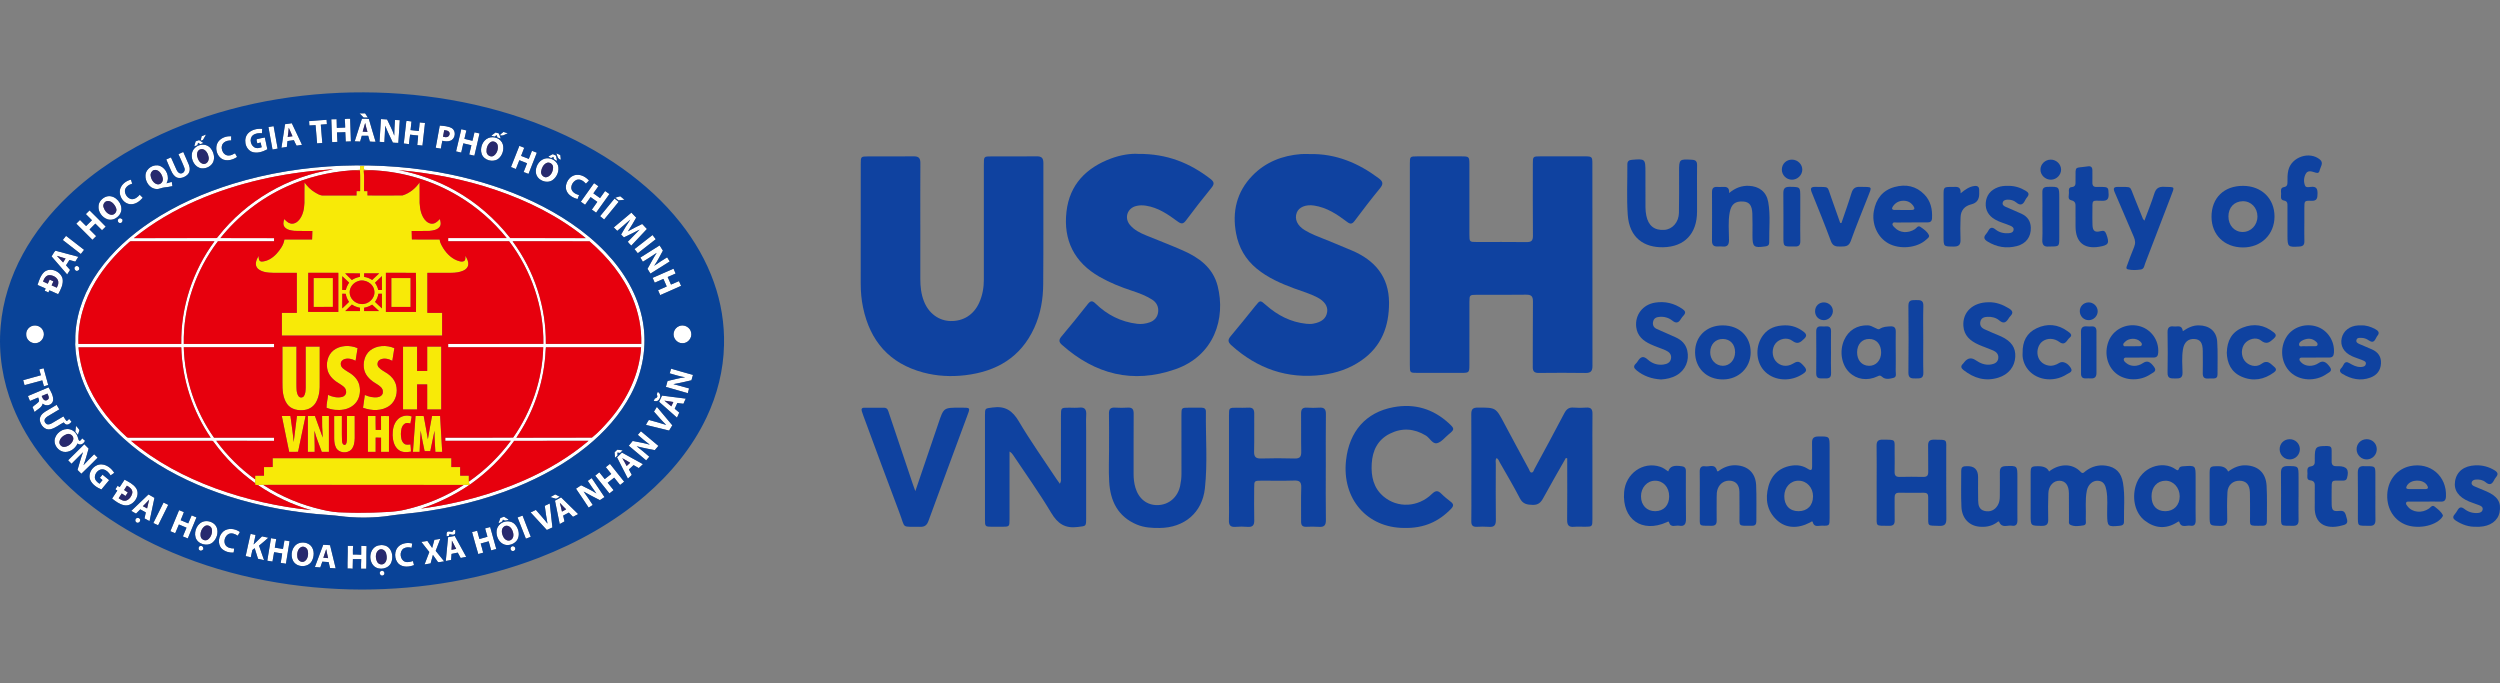 <?xml version="1.0" encoding="UTF-8"?>
<svg id="Layer_1" data-name="Layer 1" xmlns="http://www.w3.org/2000/svg" viewBox="0 0 1926.57 526.55">
  <rect x="0" y="0" width="1926.57" height="526.55" fill="#808080" stroke="none"/>
  <defs>
    <style>
      .cls-1 {
        fill: #f8ea07;
      }

      .cls-1, .cls-2, .cls-3, .cls-4, .cls-5, .cls-6 {
        stroke-width: 0px;
      }

      .cls-2 {
        fill: #27296e;
      }

      .cls-3 {
        fill: #094398;
      }

      .cls-4 {
        fill: #0f42a0;
      }

      .cls-5 {
        fill: #fff;
      }

      .cls-6 {
        fill: #e7000d;
      }
    </style>
  </defs>
  <g id="g8">
    <g id="g10">
      <path id="path12" class="cls-5" d="m277.05,87.33c1.43-.02,2.87-.02,4.32-.02.72,1.09,1.44,2.17,2.16,3.26-1.09,0-2.18,0-3.27.01-1.1-1.06-2.18-2.13-3.21-3.25"/>
      <path id="path14" class="cls-5" d="m265.69,91.66c1.37-.24,2.77-.25,4.16-.22.14,5.84.36,11.67.58,17.5-1.33.1-2.66.13-3.99.13-.16-2.42-.21-4.85-.34-7.27-2.14.06-4.27.24-6.41.21.17,2.43.16,4.87.36,7.3-1.37.06-2.73.14-4.1.18-.18-5.87-.43-11.73-.63-17.6,1.37,0,2.74-.02,4.11-.08.02,2.23.12,4.46.15,6.69,2.14-.08,4.29-.15,6.44-.26-.11-2.2-.07-4.41-.32-6.6"/>
      <path id="path16" class="cls-5" d="m279.48,101.43c1.23.06,2.47.16,3.71.2-.63-2.28-1.34-4.55-1.77-6.88-.67,2.22-1.23,4.47-1.93,6.68h0Zm-.57-9.98c1.78-.02,3.57-.07,5.35.2,1.66,5.89,3.45,11.74,5.21,17.6-1.5.02-2.98-.03-4.46-.19-.42-1.48-.86-2.95-1.27-4.44-1.65,0-3.29,0-4.93,0-.43,1.48-.87,2.97-1.28,4.46-1.4-.02-2.79-.1-4.19-.18,1.87-5.81,3.7-11.64,5.57-17.46"/>
      <path id="path18" class="cls-5" d="m293.58,91.72c1.57.12,3.14.21,4.71.29,1.86,4.16,4.22,8.1,5.52,12.5.02-4.04.28-8.07.58-12.09,1.23.05,2.45.11,3.68.16-.36,5.84-.66,11.68-1.11,17.51-1.42.07-2.82-.12-4.22-.22-2.02-4.31-4.21-8.54-5.88-13-.1,4.21-.48,8.4-.65,12.62-1.25-.07-2.5-.14-3.74-.19.33-5.86.69-11.72,1.1-17.58"/>
      <path id="path20" class="cls-5" d="m238.2,93.32c4.5-.31,8.99-.8,13.49-1.04.08,1.13.16,2.26.24,3.38-1.57.1-3.15.24-4.71.37.36,4.7.74,9.4,1.16,14.1-1.34.12-2.67.23-4.01.34-.46-4.69-.81-9.38-1.18-14.06-1.6.09-3.18.19-4.78.26-.07-1.12-.14-2.23-.21-3.35"/>
      <path id="path22" class="cls-5" d="m313.12,93.27c1.3-.28,2.68.22,4.01.31-.25,2.21-.47,4.42-.74,6.63,2.11.25,4.21.53,6.34.72.28-2.2.57-4.4.71-6.62,1.36.13,2.73.28,4.1.41-.67,5.81-1.34,11.63-1.97,17.45-1.35-.11-2.68-.24-4.01-.42.14-2.45.66-4.86.66-7.33-2.06-.16-4.12-.42-6.16-.69-.41,2.42-.57,4.88-.91,7.31-1.33-.16-2.66-.32-3.98-.47.64-5.77,1.26-11.54,1.97-17.3"/>
      <path id="path24" class="cls-5" d="m222.52,98.46c-.13,2.36-.4,4.71-.81,7.05,1.23-.17,2.47-.33,3.71-.51-.99-2.17-1.97-4.35-2.9-6.54h0Zm-2.86-2.77c1.74-.24,3.49-.48,5.22-.75,2.62,5.55,5.32,11.06,7.87,16.64-1.39.19-2.78.42-4.16.67-.84-1.36-1.47-2.83-2.12-4.28-1.63.22-3.27.44-4.9.72-.19,1.51-.38,3.01-.52,4.52-1.39.25-2.78.47-4.17.66.87-6.07,1.87-12.12,2.78-18.18"/>
      <path id="path26" class="cls-5" d="m342.33,100.26c-.32,1.7-.62,3.4-.93,5.1,1,.13,2.05.58,3.06.24,1.69-.31,2.65-2.59,1.59-3.97-.89-1.13-2.43-1.17-3.72-1.37h0Zm-6.56,13.58c1.02-5.7,2.06-11.41,3.11-17.1,3.15.31,6.53.39,9.33,2.03,3.57,2.15,2.71,8.31-1.13,9.65-1.99.81-4.19.49-6.22.03-.41,2.02-.76,4.06-1.14,6.09-1.32-.22-2.64-.44-3.95-.69"/>
      <path id="path28" class="cls-5" d="m206.87,97.88c1.33-.23,2.65-.46,3.98-.69,1.02,5.77,2.1,11.53,3.12,17.3-1.33.24-2.66.48-3.98.73-1.03-5.78-2.12-11.54-3.13-17.33"/>
      <path id="path30" class="cls-5" d="m191.47,102.4c2.8-2.63,6.86-3.47,10.6-3.12-.08,1.13-.16,2.26-.22,3.38-2.35-.24-4.94,0-6.87,1.48-3.34,2.65-1.79,8.84,2.27,9.84,1.49.43,3-.16,4.42-.54-.23-1.22-.51-2.44-.83-3.64-.86.21-1.71.42-2.56.63-.12-1.04-.78-2.17-.49-3.17,2.08-.53,4.19-.98,6.3-1.36.59,3.06,1.39,6.07,1.95,9.14-3.65,1.9-8.06,3.47-12.11,1.88-5.31-2.37-6.66-10.5-2.46-14.52"/>
      <path id="path32" class="cls-5" d="m355.5,99.51c1.31.31,2.62.63,3.93.96-.53,2.16-1.02,4.32-1.54,6.48,2.05.54,4.13.98,6.2,1.5.53-2.18,1.04-4.36,1.56-6.55,1.29.33,2.58.62,3.89.9-1.19,5.75-2.68,11.43-3.97,17.16-1.33-.31-2.65-.63-3.99-.91.61-2.38,1.15-4.77,1.7-7.16-2.08-.47-4.17-.94-6.24-1.46-.51,2.38-1.12,4.74-1.61,7.13-1.33-.29-2.66-.6-3.99-.92,1.33-5.71,2.67-11.43,4.06-17.14"/>
      <path id="path34" class="cls-5" d="m381.86,102.05c.86.24,1.71.49,2.58.73.56,1.28,1.03,2.6,1.48,3.94-.86-.26-1.72-.52-2.57-.78-.22-.62-.43-1.23-.65-1.85-.53.39-1.06.79-1.58,1.19-.84-.26-1.7-.52-2.54-.77,1.09-.82,2.18-1.64,3.28-2.45"/>
      <path id="path36" class="cls-5" d="m385.13,104.1c.87-.9,1.83-1.72,2.83-2.47,1.12.34,2.25.68,3.38,1.03-2,.74-3.99,2.52-6.21,1.44"/>
      <path id="path38" class="cls-5" d="m155.41,104.88c1.13-.41,2.26-.83,3.39-1.25-.78,1.4-1.57,2.8-2.37,4.19-.47.17-1.4.49-1.87.66.27-1.2.56-2.4.85-3.6"/>
      <path id="path40" class="cls-5" d="m168.96,108.23c2.36-2.44,5.85-3.46,9.18-3.31v3.27c-1.88.03-3.91.26-5.41,1.51-3.8,2.82-1.43,10.14,3.32,10.1,1.86.1,3.5-.88,5.07-1.72.54.94,1.06,1.9,1.57,2.85-3,2.06-6.9,3.24-10.47,2.07-5.59-2.15-7.45-10.47-3.27-14.77"/>
      <path id="path42" class="cls-5" d="m378.08,109.53c-2.34,1.59-3.34,4.69-3.14,7.41.13,2.57,3.18,4.54,5.48,3.13,2.51-1.68,3.71-5.1,3.11-8.02-.38-2.38-3.38-3.89-5.45-2.53h0Zm-1.67-3.26c4.16-1.64,9.69.44,11.07,4.86,1.17,4.01-.25,8.78-3.61,11.33-4.11,2.88-10.83,1.09-12.62-3.7-1.65-4.59.52-10.61,5.17-12.49"/>
      <path id="path44" class="cls-5" d="m150.75,108.88c.89-.33,1.78-.66,2.67-.98,1.13.76,2.25,1.51,3.38,2.26-.83.31-1.66.61-2.49.92-.56-.37-1.11-.74-1.66-1.11-.18.64-.36,1.29-.53,1.93-.82.28-1.63.56-2.45.83.35-1.29.72-2.58,1.09-3.86"/>
      <path id="path46" class="cls-5" d="m154.09,115.19c-1.92.82-2.54,3.16-2.16,5.06.49,2.67,2.11,5.82,5.14,6.11,2.95-.05,4.47-3.43,3.54-5.98-.54-2.9-3.17-6.56-6.51-5.2Zm-.03-3.42c3.02-.95,6.56.15,8.45,2.7,2.17,2.84,3.2,6.84,1.82,10.25-1.45,3.38-5.35,5.3-8.92,5-5.22-.59-8.34-6.46-7.55-11.31.46-3.23,3.08-5.86,6.2-6.64"/>
      <path id="path48" class="cls-5" d="m400.23,112.35c1.25.5,2.5,1,3.76,1.48-.8,2.1-1.67,4.17-2.43,6.28,1.98.74,3.94,1.55,5.91,2.3.81-2.08,1.63-4.16,2.46-6.24,1.25.5,2.51.99,3.77,1.47-2.12,5.46-4.27,10.91-6.42,16.35-1.28-.43-2.55-.91-3.79-1.44.86-2.26,1.73-4.52,2.66-6.76-1.95-.85-3.95-1.57-5.93-2.37-.91,2.26-1.78,4.54-2.68,6.8-1.27-.49-2.53-.99-3.79-1.51,2.19-5.44,4.26-10.92,6.46-16.36"/>
      <path id="path50" class="cls-5" d="m137.5,118.73c1.23-.59,2.47-1.15,3.72-1.68,1.42,3.33,3,6.6,4.36,9.96.96,2.42.97,5.52-.98,7.46-2.03,1.98-5.1,3.21-7.92,2.44-2.36-.83-3.79-3.08-4.74-5.27-1.28-2.93-2.67-5.83-3.82-8.83,1.22-.5,2.43-1.03,3.63-1.58,1.5,3.18,2.84,6.44,4.32,9.62.67,1.47,2.03,3.1,3.85,2.7,1.9-.34,2.93-2.51,2.16-4.25-1.32-3.61-3.09-7.04-4.58-10.58"/>
      <path id="path52" class="cls-5" d="m422.5,120.57c1.17-.61,2.34-1.23,3.51-1.85.83.39,1.65.78,2.49,1.18.31,1.33.57,2.68.82,4.03-1.47-.51-3.01-1.23-2.74-3.08-.65.33-1.3.66-1.93.98-.72-.42-1.44-.83-2.14-1.26"/>
      <path id="path54" class="cls-5" d="m428.68,118.06c1.03.47,2.08.94,3.12,1.4.13,1.2.26,2.4.41,3.6-2.55-.36-2.7-3.11-3.53-5"/>
      <path id="path56" class="cls-5" d="m420.9,125.73c-2.25,1.26-3.48,3.8-3.89,6.25-.4,2.27,1.38,4.57,3.7,4.66,3.46-.42,5.49-4.25,5.51-7.45.27-2.7-2.95-4.85-5.32-3.46Zm-1.68-3.36c4.16-1.56,9.44.9,10.81,5.16,1.15,4.15-.78,8.82-4.25,11.26-4.63,3.13-12.05,0-12.79-5.61-.61-4.39,1.98-9.26,6.23-10.81"/>
      <path id="path58" class="cls-5" d="m118.47,131.11c-1.65.68-2.67,2.51-2.37,4.27.39,2.8,2.13,5.83,5,6.61,2.83.66,5.15-2.45,4.24-5.06-.68-3.01-3.32-6.85-6.86-5.83Zm-6.37,3.67c.46-5.11,6.36-8.77,11.14-6.98,4.97,1.98,7.86,8.66,5.06,13.44,1.36-.36,2.71-.72,4.05-1.13.18,1.1.36,2.2.53,3.3-2.1.52-4.24.79-6.38,1.02-2.04.2-3.9,1.42-6,1.19-5.27-.21-8.84-5.92-8.41-10.83"/>
      <path id="path60" class="cls-5" d="m420.67,267.64c-.24,2.2-.28,4.41-.45,6.61-1.77,22.48-9.58,44.43-22.29,63.05,19.41-.08,38.83.09,58.24-.09,5.16-4.08,9.59-9.06,13.92-14.01,13.27-15.55,22.72-34.96,23.94-55.57h-73.36Zm-360.16.03c.82,11.22,3.79,22.27,8.75,32.38,6.7,13.89,16.65,26.02,28.01,36.36.54.61,1.27.97,2.11.87,20.99.02,41.99-.01,62.99.02-13.98-20.42-22.01-44.89-22.67-69.65-26.4-.02-52.8-.05-79.19.02Zm334.51-81.74c16.76,22.69,26.01,50.86,25.62,79.1,24.51,0,49.02,0,73.54,0,.31-12.08-2.06-24.18-6.73-35.32-7.16-17.09-19.23-31.7-33.17-43.74-19.75-.07-39.51-.01-59.26-.03Zm-295.82.98c-9.87,8.69-18.72,18.65-25.52,29.94-8.76,14.41-13.85,31.25-13.21,48.18,26.41,0,52.81,0,79.22.01-.48-28.24,8.81-56.43,25.59-79.1-21.42-.02-42.84-.01-64.26,0-.78-.13-1.27.57-1.82.97h0Zm207.81-55.88c15.06,2.84,29.68,8.06,43.09,15.49,16.71,9.2,31.39,21.94,43.14,36.95,19.37.04,38.75-.01,58.12.03-20.35-16.62-44.22-28.52-69-36.96-24.33-8.35-49.77-13.13-75.35-15.5h0Zm-155.2,23.38c-17.37,7.56-33.93,17.13-48.65,29.1,21.14-.08,42.28.02,63.42-.04.72.06,1.03-.77,1.47-1.19,21.66-27.6,54.1-46.5,88.79-51.74-1.51-.04-3.01.06-4.5.22-34.46,2.48-68.77,9.88-100.53,23.66h0Zm125.7-26.42c0,.96.02,1.91.03,2.87-2.28.16-4.57.33-6.85.45h.06c-17.27,1.22-34.37,5.39-50.12,12.63-19.71,8.97-37.25,22.63-50.78,39.54,13.79,0,27.58-.02,41.38.01-.01.81-.02,1.62-.02,2.44-14.42,0-28.84,0-43.26,0-17.14,22.51-26.87,50.74-26.31,79.09,23.19,0,46.38,0,69.58,0,0,.87,0,1.73,0,2.61h-69.6c.72,24.83,9,49.34,23.31,69.63,15.42.05,30.84.03,46.26.01,0,.82,0,1.63-.01,2.46-14.84-.05-29.67,0-44.51-.03,8.35,11.4,18.52,21.47,29.98,29.74,0,.96,0,1.92,0,2.88-12.14-8.67-22.94-19.24-31.69-31.33-.46-.48-.78-1.42-1.61-1.27-20.77-.04-41.55.02-62.33-.03,19.03,16.12,41.41,27.91,64.73,36.52,23.82,8.72,48.79,14.31,74.01,16.89-14.56-4.14-28.41-10.71-40.91-19.24,1.31-.29,2.66-.21,3.99-.2,14.05,9.15,29.8,15.65,46.16,19.28,5.07,1.17,10.24,1.95,15.45,1.95,7.58.33,15.15.35,22.73.13,8.53-.41,17.19-.32,25.52-2.41,15.81-3.69,31.08-10,44.66-18.93,1.27.12,2.75-.41,3.86.39-11.41,7.6-23.81,13.76-36.88,17.9,27.42-3.67,54.47-10.79,79.82-21.96,17.7-7.84,34.59-17.76,49.38-30.31-19.1.06-38.21-.07-57.32.06-9.25,13.13-20.95,24.42-34.07,33.67l-.31-.18c-.15-.49-.43-1.49-.57-1.99.22-.18.65-.56.87-.74,12.08-8.48,22.73-18.96,31.51-30.82-16.84.03-33.67.02-50.51,0,0-.61,0-1.81.01-2.42,17.43-.07,34.87.12,52.3-.09,14.18-20.32,22.56-44.76,23.19-69.57h-73.26c0-.87-.01-1.73-.01-2.6,24.46-.02,48.91.01,73.37-.01.38-28.35-9.24-56.57-26.39-79.09h-46.97c0-.82-.01-1.64,0-2.46,15.02-.01,30.04.03,45.06-.02-10.34-12.91-23.01-23.96-37.24-32.4-19.34-11.58-41.51-18.36-64-19.72l.33.02c-2.61-.27-5.24-.24-7.86-.44-.53,0-.98-.18-1.34-.56.08-.59.23-1.78.3-2.37-1.04,0-2.08,0-3.11.01h0Zm-14.08-.34c28.25-1,56.65,1.06,84.33,6.88,21.66,4.54,42.9,11.31,62.94,20.76,20.63,9.79,40.15,22.49,55.99,39.06,14.11,14.75,25.13,33.08,28.68,53.37,3.46,19.03-.1,39.02-9.13,56.05-8.24,15.75-20.38,29.18-34.13,40.33-16.33,13.22-34.94,23.42-54.37,31.33-24.48,9.92-50.37,16.2-76.55,19.5-5.4.72-10.83,1.09-16.22,1.82-11.34,1.85-22.88,2.56-34.34,1.75-5.61-.24-11.14-1.3-16.75-1.61-26.41-1.73-52.67-6.42-77.88-14.51-21.62-6.98-42.54-16.48-61.36-29.26-18.32-12.51-34.89-28.35-45.55-47.99-6.64-12.16-10.58-25.81-11.17-39.66.23-2.97-.02-5.95.23-8.92,1.16-17.14,7.83-33.58,17.69-47.53,10.7-15.21,24.82-27.75,40.21-38.06,19.52-12.98,41.16-22.52,63.52-29.41,27.18-8.35,55.49-12.77,83.87-13.9"/>
      <path id="path62" class="cls-5" d="m436.46,146.7c-1.76-5.29,2.46-11.75,8.09-12.02,3.62-.2,7.01,1.77,9.33,4.43-.79.8-1.59,1.6-2.38,2.4-1.73-1.96-4.38-3.92-7.13-2.95-2.54,1.09-4.44,3.95-4.08,6.74.54,2.84,3.41,4.31,5.96,4.99-.41,1.01-.79,2.03-1.17,3.06-3.59-.89-7.29-3.01-8.62-6.65"/>
      <path id="path64" class="cls-5" d="m93.16,144.19c1.47-3.01,4.54-5.01,7.73-5.8.32,1.04.65,2.08.98,3.12-2.58.77-5.47,2.53-5.64,5.52.01,2.97,2.31,6.03,5.35,6.43,2.49.06,4.56-1.67,6.09-3.47.78.78,1.56,1.57,2.33,2.37-2.27,2.64-5.35,5.01-8.99,4.99-6.24.06-10.69-7.73-7.85-13.16"/>
      <path id="path66" class="cls-5" d="m447.58,155.42c3.37-4.8,6.84-9.53,10.19-14.34,1.12.78,2.24,1.56,3.36,2.35-1.3,1.84-2.65,3.64-3.88,5.52,1.73,1.2,3.42,2.45,5.14,3.66,1.3-1.82,2.61-3.64,3.9-5.46,1.11.78,2.22,1.57,3.36,2.33-3.43,4.79-6.81,9.62-10.27,14.38-1.1-.8-2.2-1.6-3.3-2.38,1.4-1.98,2.85-3.94,4.21-5.95-1.7-1.26-3.42-2.48-5.16-3.69-1.42,1.98-2.81,3.98-4.27,5.94-1.09-.8-2.18-1.58-3.28-2.36"/>
      <path id="path68" class="cls-5" d="m81.82,155.14c-1.66.83-2.7,2.85-2,4.65.82,2.6,2.87,5.12,5.62,5.72,2.75.55,5.16-2.6,4.01-5.14-1.08-3-4.16-6.42-7.64-5.22h0Zm-.55-3.44c5.69-2.43,11.86,3,12.25,8.65.58,5.42-5.41,10.29-10.61,8.63-4.22-1.36-7.46-5.81-6.99-10.3.16-3.13,2.58-5.76,5.35-6.98"/>
      <path id="path70" class="cls-5" d="m474.1,152.29c1.28-.38,2.57-.74,3.87-1.1,1.1.89,2.2,1.79,3.28,2.7-1.53.18-3.06.36-4.59.52-.87-.69-1.72-1.4-2.56-2.12"/>
      <path id="path72" class="cls-5" d="m462.43,166.55c3.67-4.56,7.42-9.06,11.13-13.6,1.07.83,2.12,1.68,3.17,2.55-3.7,4.57-7.44,9.1-11.17,13.64-1.06-.85-2.1-1.71-3.13-2.58"/>
      <path id="path74" class="cls-5" d="m69.01,162.08c4.17,4.16,8.38,8.28,12.47,12.51-.97.93-1.92,1.87-2.86,2.81-1.75-1.68-3.44-3.43-5.17-5.12-1.48,1.5-3,2.98-4.46,4.51,1.72,1.7,3.43,3.41,5.13,5.12-.96.96-1.92,1.92-2.88,2.88-4.16-4.16-8.31-8.33-12.48-12.47.96-.96,1.91-1.92,2.88-2.87,1.59,1.55,3.15,3.11,4.7,4.7,1.53-1.47,3.02-2.98,4.51-4.49-1.57-1.57-3.15-3.15-4.71-4.72.95-.96,1.91-1.92,2.88-2.87"/>
      <path id="path76" class="cls-5" d="m472.99,175.22c4.5-3.82,9.05-7.59,13.56-11.41,1.22,1.31,2.42,2.63,3.71,3.88-2.01,3.59-4.07,7.15-6.39,10.55,3.59-2.05,7.29-3.87,11-5.68,1.23,1.28,2.42,2.58,3.66,3.86-4.02,4.28-8.08,8.53-12.07,12.84-.97-.93-1.88-1.91-2.73-2.95,3.05-3.18,6.12-6.33,9.24-9.44-4.04,2.06-8.08,4.11-12.19,6.03-.72-.73-1.46-1.47-2.18-2.19,2.26-3.92,4.56-7.82,7.14-11.54-3.35,2.92-6.67,5.87-10.08,8.73-.9-.89-1.8-1.78-2.67-2.67"/>
      <path id="path78" class="cls-5" d="m91.77,168.35c1.02-.68,2,.23,2.69.92.05,1.13-.36,2.6-1.76,2.55-1.96.39-2.7-2.77-.93-3.47"/>
      <path id="path80" class="cls-5" d="m488.94,191.93c4.61-3.65,9.27-7.24,13.9-10.85.83,1.07,1.67,2.15,2.51,3.23-4.61,3.62-9.27,7.16-13.85,10.82-.87-1.05-1.73-2.12-2.56-3.2"/>
      <path id="path82" class="cls-5" d="m48.36,184.93c.83-1.07,1.67-2.15,2.51-3.21,4.64,3.6,9.29,7.17,13.91,10.78-.83,1.08-1.66,2.16-2.51,3.22-4.62-3.61-9.29-7.18-13.91-10.79"/>
      <path id="path84" class="cls-5" d="m493.44,198.45c4.99-3.07,9.9-6.26,14.87-9.37.84,1.34,1.69,2.68,2.55,4.02-2.22,3.93-4.12,8.05-6.77,11.72,3.23-2.34,6.62-4.47,10.02-6.56.71,1.04,1.37,2.11,1.99,3.21-4.99,3.07-9.88,6.29-14.87,9.35-.78-1.21-1.55-2.42-2.27-3.67,2.41-4.09,4.45-8.39,7.1-12.33-3.5,2.37-7.05,4.65-10.66,6.85-.66-1.07-1.32-2.14-1.96-3.22"/>
      <path id="path86" class="cls-5" d="m43.84,197.16c1.64,1.65,3.15,3.43,4.77,5.09.65-1.01,1.29-2.02,1.92-3.04-2.23-.7-4.49-1.28-6.7-2.05Zm-4.12.4c1.05-1.43,1.72-3.23,3.01-4.41,5.89,1.53,11.76,3.15,17.64,4.72-.8,1.23-1.58,2.48-2.35,3.73-1.51-.43-3.02-.86-4.54-1.27-.85,1.38-1.72,2.75-2.6,4.11,1.05,1.17,2.1,2.33,3.1,3.54-.76,1.16-1.5,2.33-2.23,3.51-4.03-4.63-7.99-9.32-12.03-13.93"/>
      <path id="path88" class="cls-5" d="m58.5,205.07c2.02-.79,3.72,2.25,1.72,3.37-2.21,1.56-4.25-2.53-1.72-3.37"/>
      <path id="path90" class="cls-5" d="m502.9,214.08c5.39-2.33,10.74-4.72,16.12-7.06.54,1.25,1.09,2.48,1.63,3.74-2.06.88-4.09,1.81-6.14,2.68.84,1.95,1.68,3.89,2.56,5.82,2.06-.86,4.08-1.8,6.15-2.66.53,1.22,1.08,2.44,1.65,3.65-5.34,2.47-10.76,4.75-16.12,7.14-.56-1.24-1.11-2.48-1.65-3.73,2.22-.99,4.46-1.95,6.69-2.93-.85-1.95-1.69-3.9-2.56-5.83-2.25.94-4.45,1.97-6.7,2.92-.56-1.24-1.1-2.49-1.63-3.74"/>
      <path id="path92" class="cls-5" d="m33.18,216.98c1.2.58,2.41,1.13,3.63,1.67.49-1.06.97-2.12,1.45-3.18.98.43,1.96.88,2.92,1.36-.47,1.02-.94,2.06-1.41,3.08,1.31.64,2.63,1.25,3.99,1.8.5-1.12,1.14-2.24,1.17-3.5.46-3.63-3.49-6.13-6.71-6.16-2.77-.09-4.27,2.66-5.04,4.94h0Zm.9-7.43c4.74-3.97,12.82-.47,14.17,5.27.68,4.26-1.42,8.27-3.41,11.87-2.26-1-4.49-2.07-6.78-3-.19.41-.56,1.24-.74,1.65-.95-.44-1.9-.87-2.85-1.3.17-.44.5-1.31.67-1.75-2.08-.88-4.16-1.81-6.22-2.74,1.17-3.56,2.35-7.4,5.17-10.02"/>
      <path id="path94" class="cls-5" d="m24.54,251.21c3.31-1.27,7.45.37,8.72,3.75,1.91,3.99-1.17,9.19-5.57,9.45-3.85.54-7.77-2.85-7.5-6.79-.18-2.8,1.75-5.49,4.36-6.41"/>
      <path id="path96" class="cls-5" d="m523.16,251.34c3.87-1.81,8.93.84,9.5,5.11.84,4.09-2.77,8.34-6.97,7.99-4.21.1-7.57-4.45-6.43-8.44.44-2.07,1.97-3.81,3.9-4.65"/>
      <path id="path98" class="cls-5" d="m30.25,284.66c1.1-.37,2.22-.68,3.35-.93,1.13,4.34,2.36,8.65,3.56,12.96-1.09.37-2.2.69-3.32.99-.41-1.53-.83-3.06-1.28-4.59-4.57,1.18-9.09,2.57-13.68,3.7-.33-1.3-.68-2.59-1.03-3.87,4.55-1.25,9.1-2.51,13.65-3.77-.43-1.5-.84-3-1.26-4.49"/>
      <path id="path100" class="cls-5" d="m516.1,287.69c.33-1.21.68-2.41,1.06-3.6,5.63,1.61,11.23,3.27,16.88,4.79-.38,1.39-.77,2.77-1.19,4.15-4.63,1.02-9.23,2.21-13.92,2.97,4.06,1.01,8.07,2.17,12.1,3.31-.31,1.22-.65,2.44-.97,3.66-5.63-1.62-11.26-3.22-16.89-4.83.39-1.53.82-3.05,1.26-4.56,4.51-1.07,8.99-2.29,13.6-2.9-4.08-.52-7.97-1.92-11.92-2.99"/>
      <path id="path102" class="cls-5" d="m32.13,305.16c.56,1.26,1.04,2.83,2.47,3.34,1.02.43,2.12-.33,2.75-1.11.69-1.38-.3-2.82-.8-4.09-1.49.57-2.97,1.19-4.42,1.85h0Zm-10.58,0c5.32-2.16,10.61-4.42,15.89-6.69,1.72,3.11,3.89,6.49,3.48,10.19-.57,3.6-5.5,4.86-8.01,2.37-.67,3.22-4.19,4.31-6.22,6.51-.55-1.28-1.1-2.57-1.64-3.85,1.43-1.5,3.32-2.48,4.7-4.01.78-1.04.03-2.32-.33-3.36-2.13.83-4.22,1.77-6.34,2.66-.57-1.25-1.11-2.51-1.53-3.81"/>
      <path id="path104" class="cls-5" d="m506.86,301.96c2.85,1.3,2.36,5.39-.04,6.86-.96.57-2.09.28-3.1.06.26-.63.56-1.25.91-1.83,1-.21,2.29-.96,1.84-2.18-.59-.99,0-1.98.38-2.91"/>
      <path id="path106" class="cls-5" d="m512.01,308.76c1.82,1.4,3.57,2.9,5.34,4.38.52-1.11,1.03-2.22,1.55-3.33-2.3-.33-4.6-.68-6.89-1.05h0Zm-4.09.88c.76-1.6,1.49-3.21,2.25-4.81,6.11.79,12.22,1.62,18.34,2.33-.67,1.29-1.29,2.61-1.82,3.96-1.58-.12-3.14-.36-4.7-.61-.68,1.48-1.37,2.96-2.05,4.45,1.13,1.03,2.31,2.02,3.52,2.97-.56,1.32-1.14,2.63-1.75,3.92-4.57-4.1-9.18-8.17-13.8-12.22"/>
      <path id="path108" class="cls-5" d="m34.57,317.36c3.01-1.83,6.08-3.59,9.09-5.41.69,1.17,1.37,2.34,2.07,3.51-3.05,1.86-6.15,3.62-9.19,5.49-1.08.79-2.37,1.87-2.2,3.37.01,1.14.95,2.03,1.85,2.61,1.35.33,2.69-.14,3.84-.83,2.98-1.73,5.93-3.51,8.89-5.27.7,1.14,1.3,2.36,2.17,3.39,1.05.29,1.53-.89,2.18-1.46.62.74,1.24,1.49,1.88,2.23-.9,1.07-2.02,2.22-3.52,2.25-1.15-.01-1.85-1.01-2.58-1.72-3.39,1.75-6.4,4.43-10.18,5.28-4.26.94-7.75-3.18-8.18-7.08-.24-2.72,1.73-5,3.9-6.36"/>
      <path id="path110" class="cls-5" d="m503.96,317.18c.74-1.23,1.48-2.45,2.24-3.67,4,4.72,7.91,9.52,11.91,14.23-.81,1.36-1.64,2.71-2.49,4.05-5.93-1.47-11.86-2.96-17.81-4.35.53-1.4,1.42-2.61,2.22-3.86,4.46,1.26,8.96,2.39,13.37,3.87-3.36-3.22-6.39-6.78-9.44-10.28"/>
      <path id="path112" class="cls-5" d="m58.58,328.16c1.02.97,1.87,2.1,2.68,3.25-.41,1.24-.8,2.48-1.2,3.72-.68-.84-1.36-1.69-2.03-2.53.16-1.48.32-2.97.56-4.44"/>
      <path id="path114" class="cls-5" d="m51.25,334.67c-2.55.95-4.99,2.97-5.47,5.77-.28,2.25,1.92,4.35,4.17,3.92,2.9-.43,5.62-2.69,6.46-5.52.76-2.86-2.55-5.35-5.17-4.17Zm-9.22,4.66c.55-5.42,6.36-9.73,11.71-8.53,3.25.76,5.71,3.61,6.41,6.82.32.75.34,1.99,1.39,2.08.82-.41,1.25-1.26,1.78-1.96.72.64,1.45,1.28,2.18,1.91-.86,2.25-3.64,3.96-5.74,2.1-1.76,4.11-6.43,7.29-10.97,6.4-3.91-.88-7-4.79-6.76-8.82"/>
      <path id="path116" class="cls-5" d="m491.5,335.1c.81-.93,1.61-1.86,2.41-2.81,4.55,3.7,8.93,7.6,13.48,11.3-.89,1.12-1.82,2.22-2.77,3.28-4.69-.93-9.4-1.75-14-3.02,3.34,2.6,6.58,5.32,9.78,8.09-.81.95-1.63,1.89-2.45,2.83-4.49-3.75-8.93-7.56-13.42-11.31.97-1.25,1.98-2.45,3-3.66,4.43.89,8.93,1.51,13.24,2.9-3.19-2.41-6.28-4.95-9.27-7.61"/>
      <path id="path118" class="cls-5" d="m52.47,354.68c4.14-4.15,8.39-8.18,12.5-12.36,1.13,1.08,2.24,2.2,3.32,3.34-1.22,4.31-2.3,8.68-3.99,12.84,2.65-2.92,5.45-5.71,8.26-8.49.9.88,1.78,1.77,2.67,2.67-4.17,4.14-8.25,8.39-12.55,12.39-.99-.98-1.97-1.96-2.96-2.95,1.37-4.57,2.56-9.19,4.26-13.65-2.93,2.99-5.91,5.94-8.88,8.9-.89-.89-1.77-1.78-2.64-2.7"/>
      <path id="path120" class="cls-5" d="m473.59,348.5c.72-.64,1.41-1.3,2.1-1.98,1.4.14,2.8.31,4.2.51-.66.69-1.34,1.37-2.04,2.01-.69-.1-1.38-.19-2.07-.27.06.74.12,1.48.17,2.23-.68.58-1.35,1.17-2.02,1.76-.14-1.42-.26-2.83-.33-4.25"/>
      <path id="path122" class="cls-5" d="m479.53,353.05c1.22,1.98,2.35,4.01,3.4,6.08.92-.81,1.81-1.65,2.69-2.51-2.04-1.17-4.09-2.33-6.09-3.57Zm-.26-4.3c5.41,2.96,10.79,5.95,16.2,8.92-1.05,1.04-2.13,2.05-3.22,3.05-1.36-.76-2.7-1.52-4.03-2.31-1.16,1.15-2.33,2.28-3.57,3.35.73,1.39,1.48,2.78,2.21,4.19-1.03.93-2.03,1.91-3,2.9-2.83-5.45-5.56-10.94-8.38-16.4,1.25-1.25,2.56-2.42,3.79-3.69"/>
      <path id="path124" class="cls-5" d="m69.49,369.75c-2.22-5.56,2.96-12.22,8.83-11.88,4.12.25,7.63,3.13,9.73,6.53-.92.68-1.87,1.33-2.83,1.96-1.21-2.05-3.01-3.95-5.37-4.59-3.48-.79-6.74,2.62-6.78,5.96.03,2.27,1.86,3.89,3.6,5.06.77-.95,1.55-1.9,2.32-2.84-.68-.57-1.37-1.13-2.06-1.7.69-.83,1.38-1.66,2.06-2.49,1.74,1.37,3.41,2.84,5.13,4.23-1.97,2.42-4,4.81-5.98,7.23-3.52-1.52-7.09-3.81-8.65-7.45"/>
      <path id="path126" class="cls-5" d="m466.85,359.98c1.04-.86,2.11-1.71,3.2-2.53,3.65,4.59,7.31,9.15,10.95,13.75-1.04.86-2.1,1.69-3.16,2.52-1.55-1.87-3.03-3.77-4.55-5.65-1.71,1.26-3.32,2.63-5,3.93,1.51,1.9,3.03,3.8,4.55,5.7-1.04.88-2.11,1.73-3.21,2.55-3.67-4.57-7.3-9.17-10.96-13.74,1.05-.86,2.11-1.71,3.17-2.56,1.39,1.75,2.78,3.49,4.18,5.22,1.69-1.28,3.33-2.65,5.01-3.95-1.42-1.73-2.82-3.47-4.18-5.24"/>
      <path id="path128" class="cls-5" d="m452.91,370.55c1.03-.7,2.05-1.41,3.06-2.13,3.35,4.84,6.52,9.8,9.86,14.65-1.19.78-2.37,1.57-3.56,2.36-4.22-2.15-8.44-4.29-12.54-6.65,2.46,3.36,4.76,6.84,7.05,10.33-1.06.68-2.11,1.38-3.15,2.08-3.24-4.89-6.44-9.8-9.78-14.61,1.31-.89,2.63-1.77,3.95-2.64,3.97,2.01,8.05,3.85,11.78,6.31-2.31-3.18-4.52-6.42-6.68-9.7"/>
      <path id="path130" class="cls-5" d="m97.79,374.26c-.72,1.11-1.43,2.22-2.16,3.33.96.63,1.91,1.27,2.87,1.91-.59.9-1.18,1.8-1.76,2.71-.97-.65-1.94-1.3-2.92-1.92-.79,1.22-1.58,2.43-2.38,3.64,1.72,1.18,3.84,2.56,6,1.74,2.37-.94,4-3.3,4.53-5.74.38-2.7-2.07-4.56-4.18-5.67h0Zm-1.81-4.64c3.23,1.69,6.73,3.41,8.85,6.49,3.95,5.9-2.6,14.84-9.4,13.17-3.45-.77-6.36-2.93-9.07-5.1,1.36-2.05,2.7-4.1,4.04-6.15-.51-.34-1.02-.68-1.53-1.01.59-.9,1.18-1.8,1.76-2.69.53.33,1.05.67,1.58,1.02,1.21-1.94,2.49-3.82,3.76-5.73"/>
      <path id="path132" class="cls-5" d="m110.1,390.08c1.07.61,2.15,1.19,3.26,1.73.51-2.27,1.07-4.52,1.57-6.78-1.49,1.8-3.19,3.4-4.83,5.05h0Zm-8.99,3.64c4.48-4.2,8.83-8.54,13.31-12.73,1.54.87,3.1,1.71,4.61,2.65-1.34,5.96-2.57,11.96-3.8,17.95-1.31-.68-2.6-1.39-3.88-2.12.33-1.53.67-3.06,1.01-4.59-1.42-.78-2.84-1.58-4.26-2.37-1.09,1.09-2.19,2.18-3.28,3.28-1.25-.67-2.48-1.37-3.71-2.07"/>
      <path id="path134" class="cls-5" d="m424.13,383.06c1.21-.76,2.46-1.45,3.74-2.08,1.18.59,2.37,1.19,3.55,1.82-.98.53-1.96,1.06-2.93,1.59-1.45-.47-2.91-.9-4.36-1.32"/>
      <path id="path136" class="cls-5" d="m431.41,387.48c.64,2.23,1.16,4.5,1.65,6.78,1.07-.58,2.15-1.15,3.22-1.75-1.7-1.61-3.26-3.34-4.87-5.03Zm-3.73-1.68c1.54-.87,3.12-1.71,4.68-2.55,4.4,4.3,8.77,8.63,13.19,12.91-1.32.73-2.65,1.44-4,2.1-1.07-1.11-2.15-2.2-3.22-3.28-1.46.75-2.91,1.52-4.34,2.32.33,1.5.68,2.98,1.02,4.48-1.22.69-2.46,1.37-3.69,2.06-1.17-6.03-2.38-12.04-3.65-18.04"/>
      <path id="path138" class="cls-5" d="m126.02,387.25c1.22.58,2.43,1.17,3.64,1.77-2.61,5.25-5.14,10.54-7.8,15.76-1.23-.59-2.47-1.17-3.72-1.72,2.61-5.29,5.27-10.53,7.88-15.81"/>
      <path id="path140" class="cls-5" d="m423.65,387.95c.73,6.16,1.38,12.32,2.04,18.49-1.43.66-2.85,1.33-4.3,1.97-4.12-4.56-8.29-9.07-12.5-13.56,1.35-.66,2.7-1.3,4.06-1.94,3.01,3.51,6.16,6.91,8.97,10.6-.87-4.56-1.54-9.15-2.13-13.75,1.29-.59,2.58-1.2,3.86-1.82"/>
      <path id="path142" class="cls-5" d="m137.99,393.12c1.23.5,2.46,1.01,3.7,1.5-.68,2.13-1.65,4.16-2.47,6.25,1.93.84,3.88,1.63,5.82,2.45.93-2.03,1.73-4.13,2.64-6.17,1.25.52,2.49,1.03,3.74,1.55-2.21,5.42-4.53,10.79-6.71,16.22-1.28-.48-2.55-1-3.8-1.54.94-2.25,1.87-4.49,2.8-6.74-1.95-.82-3.9-1.65-5.85-2.45-.99,2.23-1.89,4.5-2.85,6.74-1.25-.53-2.49-1.04-3.74-1.56,2.19-5.44,4.52-10.82,6.72-16.25"/>
      <path id="path144" class="cls-5" d="m398.83,398.77c1.27-.54,2.57-1.02,3.9-1.42,1.96,5.5,4.3,10.86,6.31,16.34-1.26.49-2.51.98-3.78,1.44-2.13-5.46-4.29-10.9-6.42-16.35"/>
      <path id="path146" class="cls-5" d="m385.57,399.18c.94-.35,1.88-.69,2.83-1.03,1.21.75,2.43,1.5,3.64,2.27-1.5.71-3.12,1.24-4.47-.04-.23,1.85-1.91,2.4-3.48,2.81.47-1.35.97-2.67,1.48-4"/>
      <path id="path148" class="cls-5" d="m105.05,399.4c1.18-.84,3.27.05,2.98,1.61-.03,1.24-1.35,2.2-2.52,1.75-1.42-.42-1.68-2.57-.46-3.36"/>
      <path id="path150" class="cls-5" d="m158.03,405.31c-2.67,1.7-4.01,5.24-3.34,8.3.55,2.34,3.6,3.6,5.57,2.15,2.35-1.78,3.55-5.06,2.97-7.94-.37-2.29-3.2-3.64-5.21-2.5Zm-.22-3.66c3.7-.52,7.93,1.37,9.27,5.02,1.35,3.89-.03,8.48-3.06,11.21-4.11,3.67-11.79,1.56-13.33-3.78-1.46-5.07,1.62-11.57,7.12-12.44"/>
      <path id="path152" class="cls-5" d="m388.63,405.66c-2.64,1.68-2.1,5.37-.88,7.78.92,2.15,3.49,4.04,5.81,2.76,2.97-1.65,2.31-5.84.82-8.3-1.02-2.04-3.6-3.61-5.75-2.23h0Zm-.17-3.49c2.9-.97,6.41-.33,8.45,2.03,2.87,3.12,3.94,8.28,1.61,11.99-2.04,2.95-6.06,4.49-9.53,3.56-4.49-1.34-6.87-6.49-6.3-10.91.37-3.13,2.78-5.77,5.76-6.68"/>
      <path id="path154" class="cls-5" d="m373.81,407.19c1.31-.37,2.61-.73,3.92-1.1,1.55,5.67,3.16,11.32,4.72,16.98-1.32.34-2.63.69-3.95,1.04-.6-2.34-1.28-4.66-1.92-6.99-2.06.53-4.12,1.1-6.16,1.71.65,2.35,1.37,4.67,1.92,7.05-1.27.32-2.52.68-3.77,1.07-1.76-5.61-3.22-11.31-4.8-16.98,1.31-.37,2.62-.73,3.96-1.01.51,2.15,1.14,4.27,1.73,6.4,2.06-.58,4.12-1.13,6.17-1.75-.64-2.14-1.22-4.29-1.82-6.44"/>
      <path id="path156" class="cls-5" d="m172.21,409.43c3.67-2.9,9.09-2.1,12.68.54-.56.96-1.12,1.92-1.68,2.88-1.97-1.32-4.5-2.42-6.85-1.43-3.01,1.45-4.37,5.78-2.59,8.64,1.46,2.1,4.21,2.64,6.61,2.59-.18,1.06.04,2.27-.46,3.23-3.21.18-6.59-.79-8.98-2.98-3.67-3.69-2.56-10.31,1.26-13.46"/>
      <path id="path158" class="cls-5" d="m348.72,409.94c-.05-1.3,1.07-1.44,2.08-1.63.01,1.04.34,2.21-.25,3.17-1.18,1.17-2.86.41-4.24.16-.1.33-.29,1.01-.39,1.34-.61.08-1.21.17-1.81.26.03-1.26-.36-2.88.98-3.63,1.21-.21,2.42.15,3.62.33"/>
      <path id="path160" class="cls-5" d="m189.3,428.56c1.34-5.71,2.39-11.48,3.8-17.17,1.28.29,2.56.57,3.85.83-.45,2.46-1.09,4.88-1.51,7.34,2.16-2.1,4.33-4.17,6.51-6.25,1.61.36,3.22.68,4.83,1.05-2.28,2.16-4.77,4.09-7.17,6.11,1.32,3.72,2.53,7.47,3.87,11.18-1.55-.37-3.1-.7-4.65-1.03-.87-2.73-1.76-5.46-2.58-8.21-.59.47-1.18.96-1.77,1.44-.41,1.85-.8,3.71-1.2,5.57-1.33-.27-2.65-.55-3.97-.87"/>
      <path id="path162" class="cls-5" d="m348.24,416.6c.04,2.37-.13,4.75-.32,7.12,1.2-.26,2.4-.5,3.61-.73-1.12-2.12-2.18-4.27-3.3-6.39Zm-2.96-2.63c1.72-.29,3.43-.64,5.15-.98,2.95,5.37,5.91,10.73,8.84,16.11-1.43.29-2.85.57-4.26.89-.78-1.37-1.53-2.75-2.26-4.14-1.59.34-3.18.68-4.77.98-.13,1.55-.24,3.11-.34,4.67-1.37.26-2.75.53-4.11.82.62-6.12,1.12-12.24,1.76-18.36"/>
      <path id="path164" class="cls-5" d="m208.84,414.73c1.34.21,2.68.44,4.02.68-.39,2.2-.74,4.4-1.12,6.6,2.1.36,4.21.67,6.31,1.03.41-2.21.67-4.45,1.16-6.65,1.3.24,2.61.48,3.92.7-.92,5.78-1.94,11.55-2.81,17.34-1.35-.22-2.7-.44-4.04-.66.38-2.42.87-4.82,1.14-7.25-2.07-.31-4.14-.64-6.2-1-.49,2.39-.84,4.81-1.26,7.23-1.33-.24-2.67-.46-4.01-.65.99-5.79,1.91-11.58,2.87-17.37"/>
      <path id="path166" class="cls-5" d="m334.73,415.97c1.53-.24,3.06-.49,4.59-.72-1.17,3.08-2.4,6.15-3.56,9.25,2.17,2.7,4.37,5.37,6.53,8.08-1.58.14-3.16.74-4.74.59-1.37-1.81-2.67-3.68-3.93-5.56-.56,2.2-1.23,4.37-1.78,6.57-1.56.28-3.12.52-4.67.79,1.26-3.17,2.46-6.38,3.67-9.57-2.02-2.64-4.1-5.23-6.16-7.83,1.56-.3,3.12-.53,4.7-.72,1.2,1.82,2.42,3.61,3.67,5.4.5-2.11,1.07-4.21,1.7-6.29"/>
      <path id="path168" class="cls-5" d="m231.86,421.73c-2.53,1.47-3.15,4.92-2.71,7.59.28,2.4,2.85,4.5,5.24,3.41,2.91-1.57,3.46-5.45,2.76-8.39-.47-2.24-3.21-3.86-5.29-2.61h0Zm-1.63-3.11c3.2-1.17,7.17-.47,9.5,2.12,2.68,3.23,2.51,8.09.56,11.65-2.83,5.17-11.47,5.11-14.33.01-2.61-4.64-.96-11.77,4.28-13.78"/>
      <path id="path170" class="cls-5" d="m307.78,420.54c2.77-2.13,6.58-2.51,9.9-1.73-.18,1.11-.34,2.22-.48,3.34-2-.55-4.23-.58-6.06.48-3.63,2.24-3,8.69.96,10.22,2.01.73,4.16.07,6.13-.51.26,1.04.54,2.09.83,3.14-3.66,1.44-8.3,1.9-11.55-.72-4-3.57-4.07-10.88.28-14.22"/>
      <path id="path172" class="cls-5" d="m249.17,429.82c1.23.08,2.46.17,3.69.29-.52-2.31-1.08-4.6-1.46-6.93-.72,2.22-1.46,4.44-2.23,6.64Zm-.1-10.02c1.76.07,3.52.2,5.29.31,1.44,5.96,2.92,11.92,4.36,17.88-1.46-.08-2.92-.17-4.37-.26-.37-1.53-.73-3.06-1.09-4.58-1.62-.08-3.25-.19-4.86-.33-.52,1.49-1.03,2.99-1.56,4.47-1.4-.11-2.8-.21-4.18-.34,2.19-5.7,4.29-11.44,6.43-17.16"/>
      <path id="path174" class="cls-5" d="m292.45,423.51c-3.29,1.62-3.33,6.33-1.9,9.24.91,2.19,4.07,3,5.79,1.28,2.05-1.91,1.93-5.16,1.2-7.64-.59-2.1-2.91-3.81-5.09-2.88h0Zm-1.02-3.15c2.76-.65,6-.35,8.13,1.7,2.91,2.82,3.36,7.48,2.05,11.16-1.88,5.21-9.44,6.68-13.41,3.02-4.69-4.41-3.46-14.13,3.23-15.87"/>
      <path id="path176" class="cls-5" d="m267.96,420.66c1.38,0,2.76,0,4.15,0-.22,2.21-.22,4.44-.16,6.66,2.13-.04,4.27.04,6.4.18.01-2.3,0-4.59.02-6.88,1.38.06,2.75.15,4.14.21-.26,5.81,0,11.63-.27,17.44-1.33,0-2.66,0-3.99,0-.02-2.47-.04-4.93.12-7.39-2.15,0-4.29-.01-6.43,0,.03,2.46-.18,4.92-.16,7.39-1.33-.14-2.66-.19-3.99-.18-.1-5.82.29-11.63.16-17.44"/>
      <path id="path178" class="cls-5" d="m154.03,424.18c-1.78-.69-1.04-3.89.94-3.47,1.4-.04,1.79,1.41,1.75,2.53-.69.69-1.66,1.61-2.69.93"/>
      <path id="path180" class="cls-5" d="m394.16,421.29c1.3-1.12,3.37.36,2.91,1.95-.23,1.63-2.86,1.92-3.42.41-.52-.77-.17-1.83.52-2.36"/>
      <path id="path182" class="cls-5" d="m293.56,440.06c2-1.21,3.84,1.97,1.93,3.21-2.06,1.46-4.15-2.12-1.93-3.21"/>
      <path id="path184" class="cls-3" d="m293.56,440.06c-2.22,1.09-.13,4.66,1.93,3.21,1.91-1.24.07-4.42-1.93-3.21Zm100.59-18.76c-.68.53-1.03,1.59-.52,2.36.56,1.51,3.19,1.23,3.42-.41.47-1.59-1.61-3.07-2.91-1.95Zm-240.12,2.89c1.03.67,2-.24,2.69-.93.04-1.12-.36-2.58-1.75-2.53-1.98-.42-2.72,2.78-.94,3.47Zm113.93-3.52c.13,5.81-.26,11.62-.16,17.44,1.33-.01,2.66.04,3.99.18-.02-2.46.18-4.92.16-7.39,2.14-.01,4.29,0,6.43,0-.16,2.46-.14,4.92-.12,7.39,1.32,0,2.65,0,3.99,0,.27-5.81,0-11.63.27-17.44-1.38-.06-2.76-.16-4.14-.21-.02,2.29,0,4.59-.02,6.88-2.13-.14-4.27-.22-6.4-.18-.06-2.23-.06-4.45.16-6.66-1.38-.01-2.77-.01-4.15,0Zm23.47-.3c-6.69,1.73-7.92,11.46-3.23,15.87,3.97,3.66,11.52,2.19,13.41-3.02,1.31-3.68.86-8.33-2.05-11.16-2.13-2.05-5.37-2.35-8.13-1.7Zm-42.36-.56c-2.14,5.72-4.24,11.46-6.43,17.16,1.39.13,2.78.23,4.18.34.53-1.49,1.04-2.98,1.56-4.47,1.62.13,3.24.24,4.86.33.36,1.52.72,3.05,1.09,4.58,1.46.09,2.91.17,4.37.26-1.44-5.96-2.92-11.92-4.36-17.88-1.76-.11-3.52-.23-5.29-.31Zm58.71.74c-4.35,3.34-4.27,10.65-.28,14.22,3.25,2.62,7.89,2.16,11.55.72-.29-1.05-.57-2.1-.83-3.14-1.97.58-4.11,1.24-6.13.51-3.96-1.53-4.59-7.98-.96-10.22,1.83-1.06,4.06-1.03,6.06-.48.14-1.12.3-2.23.48-3.34-3.33-.78-7.13-.41-9.9,1.73h0Zm-77.55-1.92c-5.24,2.01-6.89,9.14-4.28,13.78,2.87,5.1,11.51,5.16,14.33-.01,1.96-3.56,2.13-8.42-.56-11.65-2.33-2.58-6.3-3.28-9.5-2.12Zm104.51-2.65c-.63,2.07-1.2,4.17-1.7,6.29-1.24-1.79-2.47-3.59-3.67-5.4-1.57.18-3.14.42-4.7.72,2.06,2.6,4.15,5.19,6.16,7.83-1.21,3.2-2.41,6.4-3.67,9.57,1.55-.27,3.12-.51,4.67-.79.54-2.2,1.22-4.37,1.78-6.57,1.27,1.88,2.56,3.75,3.93,5.56,1.58.14,3.16-.45,4.74-.59-2.16-2.71-4.36-5.38-6.53-8.08,1.16-3.1,2.39-6.16,3.56-9.25-1.53.23-3.06.48-4.59.72h0Zm-125.89-1.24c-.96,5.79-1.88,11.58-2.87,17.37,1.34.19,2.67.41,4.01.65.42-2.41.77-4.84,1.26-7.23,2.06.36,4.12.69,6.2,1-.27,2.43-.76,4.84-1.14,7.25,1.34.21,2.69.44,4.04.66.87-5.79,1.89-11.56,2.81-17.34-1.31-.22-2.62-.46-3.92-.7-.49,2.2-.75,4.44-1.16,6.65-2.1-.36-4.21-.67-6.31-1.03.38-2.2.72-4.4,1.12-6.6-1.34-.24-2.68-.48-4.02-.68Zm136.44-.76c-.63,6.11-1.14,12.24-1.76,18.36,1.37-.28,2.74-.56,4.11-.82.1-1.56.22-3.12.34-4.67,1.6-.31,3.18-.64,4.77-.98.73,1.38,1.48,2.77,2.26,4.14,1.41-.32,2.83-.59,4.26-.89-2.93-5.38-5.9-10.74-8.84-16.11-1.72.33-3.43.68-5.15.98h0Zm-155.98,14.6c1.32.32,2.64.6,3.97.87.4-1.86.79-3.72,1.2-5.57.59-.48,1.18-.97,1.77-1.44.82,2.75,1.71,5.47,2.58,8.21,1.55.33,3.1.67,4.65,1.03-1.33-3.71-2.55-7.46-3.87-11.18,2.4-2.02,4.89-3.95,7.17-6.11-1.61-.37-3.22-.69-4.83-1.05-2.18,2.07-4.36,4.15-6.51,6.25.42-2.46,1.06-4.89,1.51-7.34-1.29-.27-2.57-.54-3.85-.83-1.41,5.69-2.46,11.46-3.8,17.17h0Zm159.42-18.63c-1.2-.18-2.41-.54-3.62-.33-1.34.74-.95,2.37-.98,3.63.6-.09,1.21-.17,1.81-.26.09-.33.29-1.01.39-1.34,1.38.25,3.05,1.01,4.24-.16.6-.96.26-2.13.25-3.17-1.02.18-2.13.33-2.08,1.63Zm-176.52-.51c-3.82,3.16-4.93,9.77-1.26,13.46,2.39,2.19,5.77,3.17,8.98,2.98.51-.96.28-2.17.46-3.23-2.4.05-5.15-.49-6.61-2.59-1.78-2.86-.42-7.19,2.59-8.64,2.35-.98,4.88.12,6.85,1.43.56-.96,1.12-1.92,1.68-2.88-3.6-2.63-9.01-3.44-12.68-.54h0Zm201.61-2.23c.6,2.15,1.18,4.3,1.82,6.44-2.05.61-4.11,1.17-6.17,1.75-.59-2.13-1.23-4.25-1.73-6.4-1.34.28-2.66.63-3.96,1.01,1.58,5.66,3.04,11.37,4.8,16.98,1.24-.39,2.5-.74,3.77-1.07-.54-2.38-1.27-4.71-1.92-7.05,2.04-.61,4.1-1.18,6.16-1.71.64,2.32,1.33,4.65,1.92,6.99,1.32-.34,2.63-.69,3.95-1.04-1.56-5.66-3.17-11.31-4.72-16.98-1.31.37-2.62.73-3.92,1.1Zm14.65-5.02c-2.98.91-5.39,3.55-5.76,6.68-.57,4.42,1.81,9.57,6.3,10.91,3.47.93,7.49-.61,9.53-3.56,2.32-3.71,1.26-8.87-1.61-11.99-2.05-2.37-5.55-3.01-8.45-2.03h0Zm-230.66-.52c-5.5.87-8.58,7.38-7.12,12.44,1.54,5.34,9.22,7.45,13.33,3.78,3.03-2.72,4.41-7.31,3.06-11.21-1.34-3.65-5.57-5.54-9.27-5.02Zm-52.75-2.25c-1.22.79-.96,2.93.46,3.36,1.18.44,2.49-.51,2.52-1.75.28-1.56-1.81-2.45-2.98-1.61h0Zm280.52-.22c-.51,1.33-1.01,2.66-1.48,4,1.57-.41,3.25-.96,3.48-2.81,1.36,1.28,2.97.75,4.47.04-1.21-.77-2.43-1.52-3.64-2.27-.95.34-1.89.68-2.83,1.03h0Zm13.25-.41c2.14,5.45,4.3,10.89,6.42,16.35,1.27-.46,2.52-.95,3.78-1.44-2.01-5.48-4.35-10.84-6.31-16.34-1.33.4-2.62.88-3.9,1.42Zm-260.83-5.65c-2.2,5.43-4.53,10.82-6.72,16.25,1.25.51,2.49,1.03,3.74,1.56.96-2.25,1.86-4.51,2.85-6.74,1.96.8,3.9,1.63,5.85,2.45-.93,2.25-1.86,4.49-2.8,6.74,1.25.54,2.51,1.06,3.8,1.54,2.18-5.43,4.5-10.81,6.71-16.22-1.25-.51-2.49-1.03-3.74-1.55-.91,2.04-1.71,4.14-2.64,6.17-1.94-.82-3.89-1.61-5.82-2.45.82-2.08,1.8-4.11,2.47-6.25-1.24-.49-2.47-.99-3.7-1.5h0Zm285.66-5.17c-1.28.62-2.57,1.22-3.86,1.82.59,4.6,1.26,9.19,2.13,13.75-2.81-3.69-5.96-7.09-8.97-10.6-1.36.64-2.71,1.28-4.06,1.94,4.2,4.49,8.38,9,12.5,13.56,1.45-.63,2.87-1.31,4.3-1.97-.66-6.17-1.31-12.33-2.04-18.49h0Zm-297.63-.69c-2.61,5.28-5.27,10.53-7.88,15.81,1.25.56,2.48,1.13,3.72,1.72,2.66-5.22,5.19-10.51,7.8-15.76-1.21-.6-2.42-1.2-3.64-1.77h0Zm301.65-1.45c1.26,6,2.47,12.01,3.65,18.04,1.22-.69,2.46-1.37,3.69-2.06-.34-1.5-.68-2.98-1.02-4.48,1.43-.8,2.88-1.57,4.34-2.32,1.07,1.09,2.15,2.18,3.22,3.28,1.35-.66,2.68-1.37,4-2.1-4.42-4.27-8.79-8.6-13.19-12.91-1.56.84-3.14,1.68-4.68,2.55h0Zm-3.55-2.75c1.45.42,2.91.86,4.36,1.32.98-.53,1.95-1.06,2.93-1.59-1.18-.63-2.37-1.22-3.55-1.82-1.28.64-2.53,1.33-3.74,2.08h0Zm-323.02,10.67c1.23.7,2.46,1.4,3.71,2.07,1.09-1.1,2.18-2.2,3.28-3.28,1.42.79,2.84,1.58,4.26,2.37-.33,1.53-.68,3.06-1.01,4.59,1.28.73,2.57,1.44,3.88,2.12,1.23-5.99,2.46-11.98,3.8-17.95-1.51-.94-3.07-1.78-4.61-2.65-4.49,4.2-8.83,8.54-13.31,12.73Zm-5.12-24.1c-1.27,1.9-2.55,3.79-3.76,5.73-.53-.34-1.05-.68-1.58-1.02-.58.89-1.17,1.79-1.76,2.69.51.33,1.02.67,1.53,1.01-1.35,2.05-2.68,4.11-4.04,6.15,2.71,2.17,5.61,4.34,9.07,5.1,6.8,1.66,13.35-7.28,9.4-13.17-2.13-3.08-5.62-4.8-8.85-6.49h0Zm356.93.92c2.16,3.28,4.37,6.52,6.68,9.7-3.73-2.46-7.8-4.3-11.78-6.31-1.32.87-2.64,1.75-3.95,2.64,3.34,4.81,6.54,9.73,9.78,14.61,1.05-.7,2.1-1.4,3.15-2.08-2.3-3.49-4.59-6.96-7.05-10.33,4.1,2.36,8.32,4.5,12.54,6.65,1.18-.79,2.37-1.57,3.56-2.36-3.34-4.85-6.51-9.82-9.86-14.65-1.01.72-2.03,1.43-3.06,2.13h0Zm13.94-10.57c1.36,1.77,2.76,3.51,4.18,5.24-1.68,1.31-3.31,2.67-5.01,3.95-1.4-1.73-2.79-3.48-4.18-5.22-1.06.85-2.12,1.7-3.17,2.56,3.66,4.57,7.29,9.17,10.96,13.74,1.1-.81,2.16-1.66,3.21-2.55-1.52-1.9-3.04-3.8-4.55-5.7,1.68-1.3,3.29-2.67,5-3.93,1.52,1.88,3.01,3.79,4.55,5.65,1.06-.83,2.11-1.67,3.16-2.52-3.64-4.6-7.3-9.16-10.95-13.75-1.08.82-2.15,1.67-3.2,2.53h0Zm-397.36,9.77c1.57,3.65,5.14,5.93,8.65,7.45,1.98-2.42,4-4.8,5.98-7.23-1.72-1.39-3.39-2.86-5.13-4.23-.68.83-1.37,1.66-2.06,2.49.68.57,1.37,1.13,2.06,1.7-.77.94-1.55,1.89-2.32,2.84-1.75-1.17-3.57-2.78-3.6-5.06.04-3.33,3.3-6.75,6.78-5.96,2.36.64,4.17,2.54,5.37,4.59.96-.62,1.91-1.28,2.83-1.96-2.11-3.39-5.61-6.28-9.73-6.53-5.87-.34-11.05,6.31-8.83,11.88h0Zm409.78-20.99c-1.23,1.26-2.55,2.43-3.79,3.69,2.81,5.46,5.54,10.95,8.38,16.4.97-.99,1.97-1.96,3-2.9-.73-1.4-1.47-2.8-2.21-4.19,1.23-1.07,2.41-2.2,3.57-3.35,1.33.78,2.67,1.55,4.03,2.31,1.08-1,2.17-2.01,3.22-3.05-5.4-2.97-10.79-5.96-16.2-8.92h0Zm-5.68-.26c.07,1.42.19,2.83.33,4.25.67-.59,1.34-1.17,2.02-1.76-.05-.74-.11-1.49-.17-2.23.68.08,1.37.17,2.07.27.71-.64,1.39-1.32,2.04-2.01-1.4-.2-2.8-.37-4.2-.51-.68.68-1.38,1.34-2.1,1.98h0Zm-421.13,6.18c.87.91,1.75,1.8,2.64,2.7,2.96-2.97,5.94-5.91,8.88-8.9-1.7,4.46-2.88,9.08-4.26,13.65.98.99,1.97,1.97,2.96,2.95,4.3-4,8.38-8.25,12.55-12.39-.89-.9-1.78-1.79-2.67-2.67-2.81,2.78-5.61,5.56-8.26,8.49,1.69-4.16,2.76-8.53,3.99-12.84-1.08-1.15-2.18-2.26-3.32-3.34-4.11,4.18-8.36,8.22-12.5,12.36Zm439.03-19.58c2.98,2.66,6.07,5.2,9.27,7.61-4.31-1.38-8.81-2.01-13.24-2.9-1.01,1.21-2.03,2.41-3,3.66,4.49,3.74,8.93,7.55,13.42,11.31.82-.94,1.64-1.88,2.45-2.83-3.2-2.77-6.44-5.5-9.78-8.09,4.6,1.27,9.32,2.09,14,3.02.96-1.06,1.88-2.16,2.77-3.28-4.55-3.7-8.93-7.6-13.48-11.3-.8.94-1.6,1.88-2.41,2.81Zm-449.47,4.23c-.24,4.03,2.85,7.94,6.76,8.82,4.54.89,9.21-2.28,10.97-6.4,2.1,1.87,4.88.16,5.74-2.1-.73-.63-1.46-1.26-2.18-1.91-.53.69-.96,1.55-1.78,1.96-1.05-.09-1.07-1.33-1.39-2.08-.7-3.21-3.17-6.06-6.41-6.82-5.35-1.2-11.16,3.11-11.71,8.53h0Zm16.55-11.17c-.23,1.47-.4,2.96-.56,4.44.68.84,1.35,1.69,2.03,2.53.4-1.25.79-2.48,1.2-3.72-.81-1.15-1.66-2.28-2.68-3.25Zm445.38-10.98c3.05,3.51,6.08,7.06,9.44,10.28-4.4-1.48-8.9-2.61-13.37-3.87-.8,1.25-1.68,2.46-2.22,3.86,5.95,1.39,11.88,2.88,17.81,4.35.84-1.34,1.67-2.69,2.49-4.05-4-4.72-7.92-9.52-11.91-14.23-.76,1.22-1.5,2.44-2.24,3.67h0Zm-469.39.18c-2.17,1.36-4.14,3.64-3.9,6.36.43,3.89,3.92,8.02,8.18,7.08,3.78-.85,6.79-3.54,10.18-5.28.74.72,1.43,1.71,2.58,1.72,1.5-.03,2.62-1.18,3.52-2.25-.63-.74-1.26-1.49-1.88-2.23-.65.57-1.13,1.76-2.18,1.46-.87-1.03-1.47-2.25-2.17-3.39-2.96,1.76-5.91,3.54-8.89,5.27-1.15.68-2.49,1.16-3.84.83-.89-.58-1.83-1.47-1.85-2.61-.17-1.5,1.12-2.57,2.2-3.37,3.04-1.87,6.15-3.63,9.19-5.49-.7-1.17-1.38-2.34-2.07-3.51-3.02,1.82-6.08,3.57-9.09,5.41Zm473.35-7.71c4.61,4.06,9.22,8.12,13.8,12.22.6-1.3,1.19-2.6,1.75-3.92-1.21-.96-2.38-1.94-3.52-2.97.67-1.49,1.36-2.97,2.05-4.45,1.56.25,3.12.49,4.7.61.53-1.36,1.15-2.67,1.82-3.96-6.13-.71-12.23-1.53-18.34-2.33-.76,1.6-1.49,3.21-2.25,4.81h0Zm-1.07-7.68c-.38.93-.97,1.92-.38,2.91.45,1.22-.84,1.98-1.84,2.18-.35.58-.66,1.2-.91,1.83,1.01.22,2.14.51,3.1-.06,2.4-1.47,2.89-5.56.04-6.86Zm-485.31,3.2c.42,1.3.96,2.56,1.53,3.81,2.12-.88,4.21-1.83,6.34-2.66.36,1.04,1.11,2.32.33,3.36-1.38,1.53-3.27,2.52-4.7,4.01.54,1.28,1.09,2.57,1.64,3.85,2.03-2.2,5.55-3.29,6.22-6.51,2.51,2.49,7.44,1.23,8.01-2.37.41-3.7-1.76-7.09-3.48-10.19-5.28,2.27-10.57,4.53-15.89,6.69h0Zm494.55-17.46c3.95,1.07,7.84,2.47,11.92,2.99-4.61.61-9.09,1.82-13.6,2.9-.44,1.51-.87,3.03-1.26,4.56,5.63,1.61,11.27,3.21,16.89,4.83.33-1.22.67-2.43.97-3.66-4.02-1.14-8.04-2.3-12.1-3.31,4.69-.76,9.29-1.95,13.92-2.97.42-1.37.81-2.76,1.19-4.15-5.65-1.52-11.26-3.18-16.88-4.79-.37,1.2-.72,2.4-1.06,3.6Zm-485.84-3.03c.42,1.5.83,3,1.26,4.49-4.55,1.26-9.1,2.52-13.65,3.77.35,1.28.7,2.58,1.03,3.87,4.59-1.12,9.1-2.51,13.68-3.7.44,1.52.87,3.05,1.28,4.59,1.12-.31,2.22-.62,3.32-.99-1.21-4.31-2.43-8.63-3.56-12.96-1.13.26-2.25.56-3.35.93h0Zm492.91-33.32c-1.92.84-3.45,2.58-3.9,4.65-1.14,3.99,2.22,8.54,6.43,8.44,4.2.36,7.81-3.9,6.97-7.99-.57-4.26-5.62-6.92-9.5-5.11h0Zm-498.62-.13c-2.61.93-4.54,3.61-4.36,6.41-.27,3.94,3.65,7.33,7.5,6.79,4.4-.26,7.48-5.47,5.57-9.45-1.27-3.38-5.4-5.01-8.72-3.75Zm9.54-41.66c-2.82,2.62-4.01,6.46-5.17,10.02,2.06.93,4.14,1.86,6.22,2.74-.17.44-.5,1.31-.67,1.75.95.42,1.9.85,2.85,1.3.18-.41.56-1.24.74-1.65,2.29.92,4.52,2,6.78,3,2-3.61,4.1-7.61,3.41-11.87-1.35-5.75-9.43-9.25-14.17-5.27h0Zm468.83,4.53c.53,1.25,1.08,2.5,1.63,3.74,2.25-.94,4.45-1.98,6.7-2.92.87,1.93,1.71,3.89,2.56,5.83-2.23.98-4.47,1.95-6.69,2.93.54,1.25,1.09,2.49,1.65,3.73,5.37-2.4,10.79-4.67,16.12-7.14-.57-1.21-1.12-2.43-1.65-3.65-2.06.87-4.09,1.81-6.15,2.66-.87-1.93-1.72-3.87-2.56-5.82,2.05-.88,4.08-1.81,6.14-2.68-.54-1.25-1.08-2.49-1.63-3.74-5.38,2.33-10.74,4.73-16.12,7.06h0Zm-444.4-9.01c-2.52.84-.48,4.93,1.72,3.37,2-1.12.3-4.17-1.72-3.37Zm-18.78-7.51c4.04,4.62,8,9.3,12.03,13.93.73-1.18,1.48-2.35,2.23-3.51-1.01-1.2-2.06-2.37-3.1-3.54.88-1.36,1.76-2.73,2.6-4.11,1.52.41,3.03.83,4.54,1.27.77-1.25,1.54-2.5,2.35-3.73-5.88-1.58-11.76-3.19-17.64-4.72-1.29,1.18-1.96,2.98-3.01,4.41h0Zm453.72.89c.64,1.08,1.29,2.15,1.96,3.22,3.61-2.2,7.16-4.48,10.66-6.85-2.66,3.94-4.69,8.24-7.1,12.33.72,1.25,1.48,2.46,2.27,3.67,4.99-3.06,9.88-6.28,14.87-9.35-.62-1.1-1.28-2.17-1.99-3.21-3.4,2.1-6.78,4.22-10.02,6.56,2.65-3.67,4.55-7.79,6.77-11.72-.85-1.34-1.7-2.68-2.55-4.02-4.97,3.11-9.88,6.3-14.87,9.37Zm-445.08-13.52c4.62,3.61,9.29,7.18,13.91,10.79.86-1.06,1.68-2.14,2.51-3.22-4.62-3.61-9.28-7.18-13.91-10.78-.84,1.07-1.68,2.14-2.51,3.21h0Zm440.57,7c.83,1.08,1.68,2.15,2.56,3.2,4.59-3.65,9.24-7.2,13.85-10.82-.83-1.08-1.67-2.16-2.51-3.23-4.64,3.61-9.29,7.2-13.9,10.85Zm-397.16-23.58c-1.77.69-1.03,3.86.93,3.47,1.41.05,1.81-1.41,1.76-2.55-.69-.69-1.67-1.6-2.69-.92h0Zm381.22,6.88c.88.89,1.77,1.78,2.67,2.67,3.4-2.86,6.73-5.81,10.08-8.73-2.58,3.72-4.88,7.62-7.14,11.54.72.72,1.46,1.46,2.18,2.19,4.11-1.91,8.15-3.96,12.19-6.03-3.12,3.11-6.19,6.26-9.24,9.44.84,1.03,1.76,2.01,2.73,2.95,3.99-4.31,8.05-8.56,12.07-12.84-1.23-1.28-2.43-2.58-3.66-3.86-3.71,1.81-7.41,3.63-11,5.68,2.31-3.4,4.37-6.96,6.39-10.55-1.29-1.25-2.49-2.57-3.71-3.88-4.51,3.82-9.06,7.59-13.56,11.41h0Zm-403.98-13.14c-.97.94-1.93,1.91-2.88,2.87,1.57,1.57,3.14,3.15,4.71,4.72-1.49,1.51-2.98,3.01-4.51,4.49-1.55-1.59-3.11-3.16-4.7-4.7-.97.95-1.92,1.91-2.88,2.87,4.17,4.15,8.32,8.31,12.48,12.47.96-.96,1.92-1.92,2.88-2.88-1.7-1.72-3.41-3.43-5.13-5.12,1.46-1.53,2.97-3.01,4.46-4.51,1.74,1.69,3.42,3.44,5.17,5.12.95-.94,1.9-1.88,2.86-2.81-4.09-4.24-8.3-8.35-12.47-12.51h0Zm393.42,4.47c1.03.87,2.07,1.73,3.13,2.58,3.72-4.54,7.47-9.07,11.17-13.64-1.04-.87-2.1-1.72-3.17-2.55-3.71,4.54-7.45,9.04-11.13,13.6h0Zm11.67-14.26c.84.72,1.7,1.43,2.56,2.12,1.53-.16,3.06-.34,4.59-.52-1.08-.91-2.18-1.81-3.28-2.7-1.3.36-2.58.72-3.87,1.1Zm-392.83-.59c-2.77,1.21-5.19,3.85-5.35,6.98-.47,4.49,2.76,8.94,6.99,10.3,5.2,1.66,11.19-3.2,10.61-8.63-.39-5.65-6.56-11.08-12.25-8.65h0Zm366.31,3.72c1.1.78,2.19,1.56,3.28,2.36,1.46-1.96,2.85-3.95,4.27-5.94,1.74,1.2,3.46,2.42,5.16,3.69-1.37,2.01-2.81,3.97-4.21,5.95,1.11.78,2.2,1.58,3.3,2.38,3.46-4.77,6.83-9.59,10.27-14.38-1.13-.77-2.25-1.55-3.36-2.33-1.29,1.83-2.6,3.64-3.9,5.46-1.72-1.22-3.41-2.46-5.14-3.66,1.23-1.88,2.58-3.68,3.88-5.52-1.12-.78-2.24-1.57-3.36-2.35-3.35,4.81-6.81,9.54-10.19,14.34h0Zm-354.42-11.23c-2.84,5.44,1.61,13.22,7.85,13.16,3.65.02,6.72-2.35,8.99-4.99-.77-.8-1.55-1.59-2.33-2.37-1.53,1.8-3.6,3.53-6.09,3.47-3.03-.4-5.34-3.46-5.35-6.43.16-2.98,3.05-4.75,5.64-5.52-.33-1.03-.67-2.07-.98-3.12-3.19.78-6.26,2.78-7.73,5.8h0Zm343.3,2.51c1.33,3.64,5.03,5.75,8.62,6.65.38-1.03.77-2.05,1.17-3.06-2.55-.68-5.41-2.15-5.96-4.99-.36-2.8,1.54-5.65,4.08-6.74,2.74-.97,5.39.99,7.13,2.95.79-.79,1.58-1.6,2.38-2.4-2.32-2.66-5.71-4.63-9.33-4.43-5.64.27-9.85,6.73-8.09,12.02h0Zm-173.04-19.05c-28.38,1.12-56.69,5.55-83.87,13.9-22.36,6.89-44,16.44-63.52,29.41-15.39,10.31-29.51,22.84-40.21,38.06-9.87,13.95-16.53,30.4-17.69,47.53-.26,2.97,0,5.95-.23,8.92.59,13.85,4.54,27.5,11.17,39.66,10.66,19.64,27.23,35.48,45.55,47.99,18.83,12.78,39.74,22.28,61.36,29.26,25.21,8.09,51.48,12.78,77.88,14.51,5.6.32,11.13,1.37,16.75,1.61,11.46.81,23.01.11,34.34-1.75,5.39-.72,10.83-1.09,16.22-1.82,26.19-3.3,52.07-9.58,76.55-19.5,19.42-7.92,38.04-18.11,54.37-31.33,13.75-11.14,25.89-24.57,34.13-40.33,9.03-17.03,12.59-37.02,9.13-56.05-3.55-20.29-14.57-38.62-28.68-53.37-15.84-16.57-35.36-29.27-55.99-39.06-20.03-9.45-41.28-16.22-62.94-20.76-27.68-5.82-56.08-7.88-84.33-6.88h0Zm-151.33,7.13c-.43,4.91,3.13,10.62,8.41,10.83,2.1.23,3.96-.99,6-1.19,2.15-.23,4.29-.51,6.38-1.02-.18-1.1-.36-2.2-.53-3.3-1.34.41-2.7.77-4.05,1.13,2.8-4.78-.09-11.46-5.06-13.44-4.78-1.79-10.68,1.87-11.14,6.98h0Zm307.12-12.41c-4.25,1.55-6.84,6.42-6.23,10.81.74,5.61,8.17,8.74,12.79,5.61,3.47-2.45,5.4-7.11,4.25-11.26-1.37-4.26-6.65-6.72-10.81-5.16Zm9.46-4.32c.83,1.9.98,4.64,3.53,5-.15-1.2-.27-2.4-.41-3.6-1.04-.46-2.09-.93-3.12-1.4Zm-6.19,2.52c.71.42,1.42.84,2.14,1.26.63-.32,1.28-.64,1.93-.98-.27,1.85,1.27,2.57,2.74,3.08-.25-1.35-.51-2.7-.82-4.03-.83-.39-1.66-.78-2.49-1.18-1.17.62-2.34,1.25-3.51,1.85h0Zm-285-1.84c1.49,3.54,3.26,6.97,4.58,10.58.77,1.74-.27,3.9-2.16,4.25-1.81.41-3.17-1.23-3.85-2.7-1.48-3.18-2.82-6.44-4.32-9.62-1.2.56-2.41,1.08-3.63,1.58,1.15,3,2.53,5.89,3.82,8.83.96,2.18,2.38,4.44,4.74,5.27,2.82.77,5.89-.46,7.92-2.44,1.95-1.94,1.94-5.05.98-7.46-1.36-3.36-2.94-6.63-4.36-9.96-1.25.53-2.5,1.09-3.72,1.68h0Zm262.73-6.39c-2.2,5.44-4.27,10.92-6.46,16.36,1.26.52,2.52,1.02,3.79,1.51.91-2.26,1.77-4.54,2.68-6.8,1.97.79,3.97,1.52,5.93,2.37-.92,2.24-1.8,4.5-2.66,6.76,1.24.53,2.5,1.01,3.79,1.44,2.15-5.44,4.3-10.89,6.42-16.35-1.26-.48-2.52-.97-3.77-1.47-.83,2.08-1.65,4.16-2.46,6.24-1.98-.75-3.93-1.56-5.91-2.3.76-2.11,1.63-4.18,2.43-6.28-1.26-.48-2.51-.98-3.76-1.48h0Zm-246.17-.58c-3.12.78-5.74,3.41-6.2,6.64-.78,4.85,2.33,10.72,7.55,11.31,3.56.3,7.47-1.62,8.92-5,1.38-3.41.36-7.41-1.82-10.25-1.89-2.55-5.44-3.65-8.45-2.7h0Zm-3.31-2.88c-.37,1.28-.74,2.57-1.09,3.86.82-.27,1.63-.56,2.45-.83.17-.64.35-1.29.53-1.93.55.37,1.11.74,1.66,1.11.83-.31,1.66-.62,2.49-.92-1.13-.76-2.25-1.51-3.38-2.26-.89.32-1.78.65-2.67.98Zm225.66-2.61c-4.65,1.88-6.82,7.9-5.17,12.49,1.79,4.8,8.52,6.58,12.62,3.7,3.36-2.55,4.78-7.31,3.61-11.33-1.38-4.42-6.91-6.5-11.07-4.86h0Zm-207.45,1.96c-4.18,4.3-2.32,12.63,3.27,14.77,3.56,1.17,7.47-.01,10.47-2.07-.52-.96-1.03-1.91-1.57-2.85-1.57.84-3.22,1.82-5.07,1.72-4.75.03-7.12-7.29-3.32-10.1,1.5-1.25,3.52-1.48,5.41-1.51v-3.27c-3.32-.14-6.82.87-9.18,3.31Zm-13.55-3.35c-.29,1.2-.58,2.4-.85,3.6.47-.17,1.4-.49,1.87-.66.8-1.39,1.59-2.78,2.37-4.19-1.13.42-2.26.84-3.39,1.25h0Zm229.72-.78c2.22,1.08,4.21-.69,6.21-1.44-1.13-.35-2.26-.69-3.38-1.03-1,.76-1.96,1.57-2.83,2.47Zm-3.27-2.05c-1.1.81-2.19,1.63-3.28,2.45.84.26,1.7.51,2.54.77.52-.4,1.05-.79,1.58-1.19.21.62.43,1.23.65,1.85.86.26,1.71.52,2.57.78-.44-1.33-.92-2.65-1.48-3.94-.87-.24-1.72-.48-2.58-.73h0Zm-26.36-2.55c-1.38,5.7-2.72,11.42-4.06,17.14,1.32.32,2.65.62,3.99.92.49-2.39,1.1-4.75,1.61-7.13,2.07.52,4.15.99,6.24,1.46-.54,2.39-1.09,4.78-1.7,7.16,1.33.28,2.66.6,3.99.91,1.29-5.73,2.78-11.41,3.97-17.16-1.31-.28-2.6-.57-3.89-.9-.51,2.18-1.03,4.37-1.56,6.55-2.07-.51-4.15-.95-6.2-1.5.53-2.16,1.01-4.32,1.54-6.48-1.31-.33-2.62-.65-3.93-.96h0Zm-164.03,2.89c-4.2,4.02-2.85,12.14,2.46,14.52,4.05,1.6,8.46.02,12.11-1.88-.56-3.07-1.36-6.08-1.95-9.14-2.11.38-4.22.83-6.3,1.36-.29,1,.37,2.13.49,3.17.86-.21,1.71-.42,2.56-.63.33,1.2.61,2.42.83,3.64-1.43.38-2.93.97-4.42.54-4.06-1-5.61-7.19-2.27-9.84,1.93-1.47,4.52-1.72,6.87-1.48.06-1.13.13-2.26.22-3.38-3.74-.35-7.8.49-10.6,3.12h0Zm15.4-4.52c1.01,5.79,2.1,11.55,3.13,17.33,1.32-.25,2.65-.49,3.98-.73-1.02-5.77-2.11-11.53-3.12-17.3-1.33.23-2.66.47-3.98.69h0Zm128.9,15.96c1.31.25,2.63.48,3.95.69.38-2.03.73-4.06,1.14-6.09,2.03.46,4.22.78,6.22-.03,3.85-1.34,4.7-7.5,1.13-9.65-2.81-1.65-6.18-1.72-9.33-2.03-1.06,5.7-2.09,11.4-3.11,17.1Zm-116.12-18.16c-.91,6.06-1.91,12.11-2.78,18.18,1.39-.19,2.78-.41,4.17-.66.15-1.51.33-3.02.52-4.52,1.63-.28,3.26-.49,4.9-.72.64,1.45,1.27,2.92,2.12,4.28,1.38-.26,2.77-.48,4.16-.67-2.55-5.58-5.25-11.09-7.87-16.64-1.73.27-3.48.51-5.22.75h0Zm93.47-2.41c-.71,5.76-1.32,11.53-1.97,17.3,1.32.15,2.65.31,3.98.47.34-2.43.5-4.89.91-7.31,2.05.27,4.1.54,6.16.69,0,2.46-.51,4.87-.66,7.33,1.33.18,2.66.32,4.01.42.63-5.82,1.3-11.64,1.97-17.45-1.37-.13-2.74-.28-4.1-.41-.15,2.22-.43,4.42-.71,6.62-2.12-.18-4.23-.47-6.34-.72.27-2.21.5-4.42.74-6.63-1.33-.08-2.71-.58-4.01-.31h0Zm-74.93.05c.07,1.12.14,2.23.21,3.35,1.6-.06,3.18-.17,4.78-.26.37,4.69.72,9.38,1.18,14.06,1.33-.11,2.67-.23,4.01-.34-.41-4.7-.8-9.4-1.16-14.1,1.57-.13,3.14-.27,4.71-.37-.08-1.13-.17-2.26-.24-3.38-4.5.24-8.99.73-13.49,1.04h0Zm55.38-1.6c-.41,5.86-.76,11.72-1.1,17.58,1.25.04,2.49.12,3.74.19.16-4.21.54-8.41.65-12.62,1.67,4.46,3.86,8.69,5.88,13,1.41.09,2.81.29,4.22.22.45-5.83.74-11.67,1.11-17.51-1.23-.05-2.46-.11-3.68-.16-.3,4.02-.56,8.05-.58,12.09-1.3-4.39-3.67-8.34-5.52-12.5-1.57-.09-3.15-.17-4.71-.29Zm-14.67-.28c-1.87,5.81-3.7,11.64-5.57,17.46,1.4.08,2.79.16,4.19.18.41-1.49.84-2.97,1.28-4.46,1.64,0,3.29,0,4.93,0,.41,1.48.84,2.96,1.27,4.44,1.48.16,2.97.21,4.46.19-1.76-5.86-3.55-11.71-5.21-17.6-1.77-.27-3.56-.22-5.35-.2h0Zm-13.22.22c.25,2.19.21,4.4.32,6.6-2.15.11-4.3.18-6.44.26-.03-2.23-.13-4.46-.15-6.69-1.37.06-2.75.07-4.11.08.21,5.86.45,11.73.63,17.6,1.37-.04,2.73-.12,4.1-.18-.2-2.43-.19-4.87-.36-7.3,2.14.04,4.27-.14,6.41-.21.13,2.42.18,4.85.34,7.27,1.33,0,2.66-.03,3.99-.13-.22-5.83-.44-11.67-.58-17.5-1.39-.03-2.79-.03-4.16.22Zm11.36-4.33c1.03,1.12,2.11,2.2,3.21,3.25,1.09,0,2.18-.01,3.27-.01-.72-1.09-1.45-2.17-2.16-3.26-1.45,0-2.88,0-4.32.02h0Zm-6.27-16.13c50.99-.98,102.43,7.31,149.81,26.49,20.78,8.44,40.74,19.03,59.04,32.03,16.71,11.91,32.08,25.85,44.82,41.98,10.92,13.83,19.89,29.29,25.75,45.93,5.49,15.46,8.19,31.93,7.75,48.33-.4,19.2-5.21,38.22-13.42,55.57-11.02,23.36-27.85,43.64-47.36,60.41-24.09,20.69-52.21,36.35-81.76,47.79-43.4,16.76-90.04,24.45-136.48,24.55-49.85-.13-99.98-9.01-146-28.48-19.23-8.14-37.69-18.18-54.71-30.29-16.81-11.98-32.2-26.06-44.99-42.29-9.54-12.18-17.59-25.58-23.32-39.98-7.83-19.5-11.27-40.82-9.4-61.77,1.61-19.51,7.72-38.52,17.09-55.67,9.12-16.76,21.24-31.79,35.03-44.93,20.87-19.84,45.49-35.45,71.59-47.47,45.85-21.02,96.28-31.15,146.58-32.21"/>
      <path id="path186" class="cls-2" d="m279.48,101.43c.7-2.21,1.26-4.46,1.93-6.68.43,2.33,1.15,4.59,1.77,6.88-1.24-.04-2.47-.14-3.71-.2"/>
      <path id="path188" class="cls-2" d="m222.52,98.46c.93,2.2,1.91,4.37,2.9,6.54-1.24.17-2.47.33-3.71.51.41-2.33.67-4.69.81-7.05"/>
      <path id="path190" class="cls-2" d="m342.33,100.26c1.29.21,2.83.24,3.72,1.37,1.06,1.38.1,3.67-1.59,3.97-1.02.34-2.06-.12-3.06-.24.31-1.7.61-3.4.93-5.1"/>
      <path id="path192" class="cls-2" d="m378.08,109.53c2.07-1.36,5.07.14,5.45,2.53.6,2.91-.59,6.33-3.11,8.02-2.3,1.41-5.35-.56-5.48-3.13-.21-2.72.8-5.83,3.14-7.41"/>
      <path id="path194" class="cls-2" d="m154.09,115.19c3.34-1.37,5.98,2.3,6.51,5.2.93,2.55-.59,5.93-3.54,5.98-3.02-.29-4.64-3.44-5.14-6.11-.38-1.9.24-4.24,2.16-5.06"/>
      <path id="path196" class="cls-2" d="m420.9,125.73c2.37-1.39,5.59.77,5.32,3.46-.03,3.2-2.05,7.03-5.51,7.45-2.31-.09-4.1-2.4-3.7-4.66.41-2.45,1.65-5,3.89-6.25"/>
      <path id="path198" class="cls-2" d="m118.47,131.11c3.54-1.03,6.18,2.81,6.86,5.83.91,2.61-1.41,5.72-4.24,5.06-2.87-.79-4.61-3.82-5-6.61-.29-1.76.73-3.59,2.37-4.27"/>
      <path id="path200" class="cls-2" d="m81.82,155.14c3.49-1.2,6.56,2.23,7.64,5.22,1.15,2.54-1.26,5.69-4.01,5.14-2.76-.6-4.81-3.12-5.62-5.72-.7-1.8.34-3.82,2-4.65"/>
      <path id="path202" class="cls-2" d="m43.84,197.16c2.21.77,4.47,1.35,6.7,2.05-.63,1.02-1.27,2.03-1.92,3.04-1.63-1.66-3.13-3.44-4.77-5.09"/>
      <path id="path204" class="cls-2" d="m33.18,216.98c.76-2.28,2.26-5.03,5.04-4.94,3.22.04,7.17,2.53,6.71,6.16-.03,1.26-.67,2.38-1.17,3.5-1.35-.55-2.67-1.16-3.99-1.8.47-1.03.93-2.06,1.41-3.08-.96-.48-1.94-.92-2.92-1.36-.48,1.06-.96,2.12-1.45,3.18-1.22-.54-2.43-1.09-3.63-1.67"/>
      <path id="path206" class="cls-2" d="m32.13,305.16c1.45-.66,2.93-1.28,4.42-1.85.5,1.26,1.5,2.7.8,4.09-.62.78-1.72,1.54-2.75,1.11-1.43-.51-1.92-2.08-2.47-3.34"/>
      <path id="path208" class="cls-2" d="m512.01,308.76c2.29.37,4.59.72,6.89,1.05-.52,1.11-1.03,2.22-1.55,3.33-1.77-1.48-3.52-2.98-5.34-4.38"/>
      <path id="path210" class="cls-2" d="m51.25,334.67c2.62-1.18,5.92,1.31,5.17,4.17-.84,2.83-3.56,5.09-6.46,5.52-2.25.43-4.46-1.67-4.17-3.92.48-2.8,2.92-4.82,5.47-5.77"/>
      <path id="path212" class="cls-2" d="m479.53,353.05c2,1.24,4.05,2.4,6.09,3.57-.88.86-1.77,1.7-2.69,2.51-1.05-2.07-2.17-4.1-3.4-6.08"/>
      <path id="path214" class="cls-2" d="m97.79,374.26c2.11,1.11,4.56,2.97,4.18,5.67-.53,2.44-2.16,4.79-4.53,5.74-2.16.82-4.28-.56-6-1.74.8-1.21,1.6-2.42,2.38-3.64.98.63,1.95,1.27,2.92,1.92.58-.91,1.17-1.81,1.76-2.71-.96-.64-1.91-1.28-2.87-1.91.72-1.11,1.44-2.22,2.16-3.33"/>
      <path id="path216" class="cls-2" d="m110.1,390.08c1.64-1.66,3.34-3.26,4.83-5.05-.5,2.26-1.06,4.51-1.57,6.78-1.11-.54-2.19-1.12-3.26-1.73"/>
      <path id="path218" class="cls-2" d="m431.41,387.48c1.61,1.69,3.17,3.42,4.87,5.03-1.07.6-2.15,1.17-3.22,1.75-.49-2.28-1.01-4.55-1.65-6.78"/>
      <path id="path220" class="cls-2" d="m158.03,405.31c2.01-1.13,4.84.21,5.21,2.5.58,2.88-.62,6.16-2.97,7.94-1.98,1.45-5.03.19-5.57-2.15-.67-3.06.67-6.6,3.34-8.3"/>
      <path id="path222" class="cls-2" d="m388.63,405.66c2.15-1.38,4.74.19,5.75,2.23,1.49,2.47,2.15,6.65-.82,8.3-2.32,1.28-4.9-.61-5.81-2.76-1.22-2.41-1.76-6.1.88-7.78"/>
      <path id="path224" class="cls-2" d="m348.24,416.6c1.11,2.12,2.18,4.27,3.3,6.39-1.21.23-2.41.47-3.61.73.18-2.37.36-4.75.32-7.12"/>
      <path id="path226" class="cls-2" d="m231.86,421.73c2.08-1.26,4.81.37,5.29,2.61.71,2.94.15,6.83-2.76,8.39-2.39,1.09-4.96-1.01-5.24-3.41-.43-2.67.18-6.12,2.71-7.59"/>
      <path id="path228" class="cls-2" d="m292.45,423.51c2.18-.92,4.5.79,5.09,2.88.73,2.48.85,5.73-1.2,7.64-1.72,1.72-4.88.91-5.79-1.28-1.44-2.91-1.39-7.62,1.9-9.24"/>
      <path id="path230" class="cls-2" d="m249.17,429.82c.78-2.2,1.52-4.42,2.23-6.64.37,2.33.94,4.62,1.46,6.93-1.23-.12-2.46-.21-3.69-.29"/>
      <path id="path232" class="cls-1" d="m280.58,237.15c0,.85,0,1.71,0,2.57,3.82-.01,7.64.02,11.47-.02-1.79-1.62-3.47-3.36-5.28-4.95-1.87,1.23-3.99,2.03-6.19,2.4Zm-14.52,2.57c3.77-.01,7.55.01,11.32-.02.01-.83.02-1.67.04-2.51-2.22-.45-4.37-1.2-6.24-2.48-1.67,1.71-3.5,3.26-5.13,5.01Zm-2.3-13.37c-.01,3.77,0,7.54,0,11.31,1.73-1.68,3.56-3.27,5.21-5.02-1.28-1.87-2.22-3.97-2.53-6.23-.89-.02-1.8-.04-2.68-.06Zm27.84.03c-.35,2.27-1.24,4.42-2.61,6.26,1.79,1.67,3.52,3.41,5.36,5.03-.01-3.77.01-7.55-.02-11.33-.92.01-1.83.02-2.74.03Zm-15.85-9.65c-3.62,1.22-6.39,4.82-6.29,8.69.05,4.69,4.25,8.63,8.84,8.85,5.44.59,10.96-4.38,10.19-9.98-.54-5.88-7.35-9.67-12.75-7.57h0Zm13.25,1.13c1.16,1.7,2.06,3.57,2.51,5.6h2.83c0-3.56.04-7.13-.02-10.69-1.78,1.69-3.57,3.37-5.32,5.09h0Zm-25.23-5c-.03,3.52.01,7.03-.03,10.54.92.03,1.83.05,2.76.07.46-2.05,1.38-3.93,2.56-5.66-1.8-1.62-3.51-3.32-5.29-4.96Zm33.62-2.61c0,10.05,0,20.09,0,30.14,7.74.02,15.47.03,23.21,0-.04-10.03.16-20.06-.11-30.09-7.7-.13-15.4-.03-23.09-.05Zm-16.78.38c0,.92,0,1.85.02,2.77,2.23.23,4.3,1.16,6.2,2.33,1.81-1.68,3.56-3.42,5.4-5.07-3.87-.04-7.74.02-11.61-.03h0Zm-14.62.03c1.62,1.81,3.5,3.35,5.17,5.1,1.9-1.23,4.02-2.03,6.24-2.44,0-.87.01-1.73.02-2.6-3.81-.16-7.62-.05-11.43-.06Zm-28.52,29.69c7.75.12,15.5.02,23.25.04,0-10.05.01-20.1,0-30.15-7.73-.02-15.45.02-23.17-.02-.15,10.04.02,20.09-.08,30.13h0Zm40.05-112.37c1.03,0,2.07-.01,3.11-.01-.07.59-.22,1.78-.3,2.37.36.38.81.56,1.34.56,2.62.21,5.25.17,7.86.44l-.33-.02c-2.97-.3-5.95-.03-8.92.05.67,5.26.12,10.62.3,15.92.87,0,1.75,0,2.63.01,0,1.09-.01,2.18-.01,3.28,9.04.06,18.09.14,27.13-.03,5.32-1.69,9.9-5.4,13.04-9.99.05,5.3-.03,10.59.03,15.89.23,4.49,1.09,9.2,3.95,12.81,1.54,1.96,4.03,3.54,6.61,3,2.12-.37,3.57-2.06,5.02-3.49.56,1.92,1.18,4.2-.12,5.96-1.8,2.46-5.09,2.93-7.9,3.2-4.57.17-9.14.01-13.71.07.1,2.16.16,4.32.17,6.48,7.12.16,14.25.02,21.37.07.27,2.56,1.66,4.79,2.96,6.95,2.86,4.49,7.07,8.43,12.33,9.79,1.33.35,3.04.56,4.06-.61.72-1.02.4-2.35.5-3.5,1.32,2.1,2.57,4.5,2.16,7.06-.27,2.01-1.92,3.49-3.69,4.29-2.9,1.29-6.11,1.71-9.27,1.72-6.16-.01-12.33-.02-18.49,0-.01,10.29,0,20.57,0,30.86,3.8.01,7.59,0,11.38,0,.02,5.83.02,11.66,0,17.49-41.17,0-82.34,0-123.51,0-.02-5.83-.02-11.67,0-17.5,3.85,0,7.69.01,11.53,0,0-10.28,0-20.57,0-30.85-6.07-.02-12.13-.01-18.2,0-4.15-.08-8.86-.41-12.04-3.4-2.57-2.79-.97-6.89.81-9.65,0,1.71.05,4.3,2.35,4.36,4.43-.18,8.42-2.8,11.38-5.95,2.82-3.15,5.51-6.81,6.15-11.08,7.1.04,14.21,0,21.32.03.11-2.18.2-4.37.21-6.56-4.59-.07-9.18.11-13.76-.08-2.7-.29-5.83-.72-7.66-2.97-1.42-1.78-.96-4.19-.22-6.15,1.37,1.42,2.81,3,4.83,3.42,2.45.59,4.92-.76,6.46-2.61,3.09-3.62,4.06-8.53,4.21-13.17.06-5.28-.07-10.57.06-15.85,2.17,3.01,4.78,5.73,8,7.61,1.93,1.09,3.92,2.46,6.23,2.45,8.63-.02,17.25,0,25.87-.02,0-1.11,0-2.21.01-3.31.92-.01,1.84-.02,2.77-.03-.07-5.31.17-10.63-.13-15.93-2.22-.07-4.44-.15-6.66-.07h-.06c2.28-.11,4.57-.28,6.85-.44-.01-.96-.02-1.91-.03-2.87"/>
      <path id="path234" class="cls-1" d="m241.67,214.28c4.96,0,9.91-.02,14.87.02-.02,7.4-.02,14.8,0,22.21-4.96.03-9.91,0-14.86.01-.01-7.41,0-14.82,0-22.23"/>
      <path id="path236" class="cls-1" d="m301.57,214.29c4.95-.01,9.89,0,14.84,0,0,7.41,0,14.82,0,22.23-4.95,0-9.89,0-14.84,0,0-7.41,0-14.81,0-22.22"/>
      <path id="path238" class="cls-1" d="m256.91,270.05c5.2-4.07,12.72-4.3,18.65-1.75-.49,3.24-1.03,6.48-1.53,9.73-2.53-1.31-5.51-2.15-8.33-1.35-1.65.46-3.21,1.89-3.08,3.73-.11,2.91,2.87,4.38,4.95,5.78,3.85,2.12,7.54,5.15,9,9.45,1.36,4.08,1.08,8.75-.89,12.59-2.11,4.03-6.33,6.63-10.74,7.39-4.43.77-9.12.32-13.29-1.36-.08-3.22.87-6.63,1.17-9.94,3.23,1.52,6.96,2.4,10.51,1.65,2.03-.39,3.78-2.27,3.37-4.44-.11-2.79-2.78-4.32-4.87-5.66-4-2.31-7.86-5.52-9.27-10.09-1.59-5.46-.19-12.05,4.35-15.72"/>
      <path id="path240" class="cls-1" d="m285.22,270.05c5.21-4.08,12.75-4.31,18.68-1.75-.52,3.25-1.03,6.5-1.56,9.75-2.81-1.52-6.43-2.43-9.41-.89-2.15,1-2.66,4.1-1.13,5.85,1.87,2.15,4.55,3.32,6.86,4.9,3,2.02,5.46,4.96,6.48,8.48,1.61,5.65.07,12.46-4.75,16.11-5.85,4.45-14.01,4.19-20.63,1.73.39-3.3.96-6.58,1.39-9.88,3.08,1.4,6.56,2.24,9.94,1.72,1.98-.27,4.1-1.77,3.94-3.99.26-3.04-2.63-4.82-4.86-6.23-4.15-2.38-8.17-5.79-9.44-10.6-1.32-5.35.1-11.63,4.49-15.21"/>
      <path id="path242" class="cls-1" d="m217.64,267.09c3.61-.01,7.21-.01,10.82,0,0,9.63,0,19.25,0,28.89.11,3.12-.29,6.69,1.65,9.37.95,1.37,3.23,1.24,4.12-.12,1.23-1.89,1.26-4.25,1.34-6.43,0-10.57,0-21.14,0-31.71h10.82c.01,9.08,0,18.15,0,27.23.14,5.33-.18,10.96-2.87,15.7-1.76,3.13-4.96,5.36-8.51,5.87-4.88.81-10.66-.23-13.71-4.48-3.51-4.91-3.69-11.27-3.65-17.08,0-9.08,0-18.16,0-27.24"/>
      <path id="path244" class="cls-1" d="m310.59,267.08h10.82c.01,6.25,0,12.51,0,18.76,2.6.02,5.2.02,7.8,0,0-6.25,0-12.51,0-18.76h10.82c0,16.16,0,32.32,0,48.48-3.61,0-7.21,0-10.82,0-.02-6.44,0-12.87-.01-19.31-2.6-.01-5.2-.01-7.79,0-.02,6.44,0,12.87-.01,19.31-3.61,0-7.21,0-10.82,0-.01-16.16,0-32.32,0-48.48"/>
      <path id="path246" class="cls-1" d="m217.17,320.59c2.22,0,4.44,0,6.66-.02.86,6.67,1.92,13.32,2.51,20.03.85-6.66,1.59-13.35,2.51-20.01,2.21,0,4.42-.01,6.63.01-1.87,9.2-3.93,18.36-5.76,27.56-2.29.12-4.58.06-6.87.07-1.86-9.22-3.82-18.42-5.66-27.64"/>
      <path id="path248" class="cls-1" d="m237.23,320.59c1.82,0,3.65,0,5.47,0,2.05,5.52,4.06,11.06,6.01,16.62-.43-5.52-.59-11.07-.51-16.61,1.76-.01,3.51-.01,5.26,0,0,9.21,0,18.42,0,27.63-1.84,0-3.67,0-5.51,0-1.87-5.43-4.25-10.69-5.62-16.28-.11,5.42.3,10.85.15,16.29h-5.26c0-9.22-.01-18.43.01-27.65"/>
      <path id="path250" class="cls-1" d="m257.49,320.65c1.99-.08,3.98-.07,5.98-.06.09,6.45-.15,12.92.12,19.37-.04,1.46,1.21,3.89,2.89,2.5,1.11-1.72.8-3.91.92-5.86-.02-5.33,0-10.67,0-16,1.98,0,3.96,0,5.95,0,.03,5.7,0,11.39.02,17.1-.07,3.12-.56,6.54-2.76,8.94-3.25,3.08-9.66,2.51-11.69-1.71-1.03-2.06-1.34-4.4-1.38-6.68-.02-5.86.04-11.72-.03-17.58"/>
      <path id="path252" class="cls-1" d="m283.51,320.59c1.98,0,3.97,0,5.95,0,.06,3.58-.08,7.16.08,10.74,1.36-.03,2.73-.04,4.1-.04,0-3.55.03-7.1-.02-10.65,2.05-.07,4.1-.08,6.15.02-.08,9.19-.01,18.39-.04,27.58h-6.08c-.01-3.66,0-7.32,0-10.98-1.4-.01-2.78-.02-4.17-.02-.02,3.66,0,7.33-.01,10.99-1.99,0-3.98,0-5.97-.01.01-9.21,0-18.42,0-27.63"/>
      <path id="path254" class="cls-1" d="m306.33,323.37c2.7-2.95,7.23-3.87,10.92-2.4-.33,1.81-.63,3.63-1.01,5.44-1.44-.44-3.18-.78-4.47.22-2.45,1.71-2.75,5.01-2.85,7.74.06,2.62.29,5.71,2.46,7.51,1.37,1.19,3.28.74,4.91.61.18,1.83.39,3.67.39,5.53-3.19.61-6.88.8-9.57-1.32-3.4-2.62-4.4-7.18-4.56-11.24-.06-4.25.73-8.89,3.77-12.08"/>
      <path id="path256" class="cls-1" d="m320.23,320.58c2.1.01,4.19.01,6.29.01,1.01,5.97,2.31,11.89,3.22,17.88,1.02-5.98,2.05-11.94,3.21-17.89,2.08,0,4.16,0,6.24.02.54,9.21,1.12,18.41,1.58,27.62-1.76,0-3.51,0-5.26,0-.3-5.41-.71-10.83-.65-16.25-1.07,5.23-2.12,10.47-3.26,15.69-1.46.01-2.92.01-4.37.01-1.06-5.27-2.3-10.51-3.02-15.84-.38,5.46-.62,10.93-.84,16.4-1.71,0-3.42,0-5.14,0,.68-9.22,1.27-18.44,2.01-27.65"/>
      <path id="path258" class="cls-1" d="m210.14,353.12c45.89-.01,91.8,0,137.69,0,0,2.27,0,4.53,0,6.8,2.26,0,4.53,0,6.8,0,0,2.21,0,4.44,0,6.65,2.22.01,4.45.01,6.67.02,0,1.51,0,3.01,0,4.52.21-.14.63-.43.83-.58-.22.18-.65.56-.87.74.14.5.42,1.5.57,1.99l.31.18c-.3.23-.62.43-.93.64-1.11-.79-2.59-.27-3.86-.39-51.5-.08-103.01-.04-154.52-.02-1.33-.01-2.68-.09-3.99.2-.73-.14-1.47-.23-2.21-.32,0-.31,0-.92,0-1.22,0-.97,0-1.92,0-2.88,0-.96,0-1.92.01-2.87,2.27,0,4.54,0,6.81,0,0-2.22,0-4.44,0-6.65,2.22-.01,4.45-.02,6.67-.02,0-2.26,0-4.52,0-6.79"/>
      <path id="path260" class="cls-6" d="m151.81,154.41c31.77-13.78,66.07-21.18,100.53-23.66,1.49-.16,2.99-.26,4.5-.22-34.68,5.24-67.13,24.15-88.79,51.74-.44.42-.75,1.25-1.47,1.19-21.14.06-42.28-.03-63.42.04,14.72-11.97,31.28-21.54,48.65-29.1"/>
      <path id="path262" class="cls-6" d="m307.01,131.03c25.58,2.37,51.01,7.15,75.35,15.5,24.78,8.44,48.65,20.34,69,36.96-19.38-.04-38.75.01-58.12-.03-11.75-15.01-26.42-27.75-43.14-36.95-13.41-7.43-28.02-12.65-43.09-15.49"/>
      <path id="path264" class="cls-6" d="m320.23,320.58c-.74,9.21-1.33,18.43-2.01,27.65,1.71,0,3.42,0,5.14,0,.22-5.47.47-10.94.84-16.4.72,5.34,1.96,10.57,3.02,15.84,1.46,0,2.91,0,4.37-.01,1.14-5.22,2.19-10.46,3.26-15.69-.06,5.42.36,10.84.65,16.25,1.75,0,3.51,0,5.26,0-.46-9.21-1.04-18.41-1.58-27.62-2.08-.02-4.16-.02-6.24-.02-1.16,5.95-2.18,11.92-3.21,17.89-.91-5.99-2.21-11.91-3.22-17.88-2.1,0-4.2,0-6.29-.01h0Zm-13.89,2.78c-3.04,3.19-3.82,7.83-3.77,12.08.16,4.07,1.16,8.62,4.56,11.24,2.7,2.12,6.38,1.93,9.57,1.32,0-1.86-.21-3.7-.39-5.53-1.63.13-3.55.58-4.91-.61-2.16-1.8-2.4-4.89-2.46-7.51.1-2.73.4-6.04,2.85-7.74,1.3-.99,3.03-.66,4.47-.22.38-1.81.68-3.62,1.01-5.44-3.69-1.47-8.22-.54-10.92,2.4h0Zm-22.83-2.77c0,9.21,0,18.42,0,27.63,1.99.01,3.97.01,5.97.01,0-3.67-.01-7.33.01-10.99,1.38,0,2.77,0,4.17.02,0,3.66,0,7.31,0,10.98h6.08c.03-9.19-.04-18.39.04-27.58-2.05-.1-4.1-.09-6.15-.02.05,3.55.02,7.1.02,10.65-1.37,0-2.74.01-4.1.04-.16-3.58-.03-7.16-.08-10.74-1.98,0-3.97,0-5.95,0h0Zm-26.01.06c.07,5.86.01,11.72.03,17.58.05,2.28.35,4.62,1.38,6.68,2.03,4.22,8.45,4.79,11.69,1.71,2.2-2.4,2.69-5.81,2.76-8.94-.02-5.7.01-11.4-.02-17.1-1.99,0-3.97,0-5.95,0,0,5.33-.01,10.67,0,16-.12,1.95.19,4.15-.92,5.86-1.68,1.39-2.93-1.03-2.89-2.5-.27-6.45-.03-12.91-.12-19.37-2-.02-3.99-.03-5.98.06h0Zm-20.26-.06c-.02,9.22,0,18.43-.01,27.65h5.26c.15-5.44-.26-10.86-.15-16.29,1.37,5.59,3.75,10.85,5.62,16.28,1.84,0,3.67,0,5.51,0,0-9.21,0-18.42,0-27.63-1.76-.01-3.51-.01-5.26,0-.08,5.54.08,11.08.51,16.61-1.95-5.56-3.97-11.09-6.01-16.62-1.82,0-3.65,0-5.47,0h0Zm-20.07,0c1.84,9.22,3.8,18.42,5.66,27.64,2.29-.01,4.58.05,6.87-.07,1.83-9.2,3.89-18.36,5.76-27.56-2.21-.02-4.41-.02-6.63-.01-.91,6.66-1.66,13.35-2.51,20.01-.59-6.7-1.65-13.36-2.51-20.03-2.22.02-4.44.01-6.66.02h0Zm93.42-53.51c0,16.16,0,32.32,0,48.48,3.6,0,7.21,0,10.82,0,.01-6.44,0-12.87.01-19.31,2.6-.01,5.19-.01,7.79,0,.02,6.44,0,12.87.01,19.31,3.61,0,7.21,0,10.82,0,.01-16.16,0-32.32,0-48.48h-10.82c-.01,6.25,0,12.51,0,18.76-2.6.02-5.2.02-7.8,0,0-6.25,0-12.51,0-18.76h-10.82Zm-92.95,0c0,9.08,0,18.15,0,27.24-.04,5.81.14,12.17,3.65,17.08,3.05,4.25,8.83,5.29,13.71,4.48,3.56-.51,6.76-2.74,8.51-5.87,2.7-4.74,3.01-10.37,2.87-15.7,0-9.08,0-18.15,0-27.23h-10.82c0,10.57,0,21.14,0,31.71-.08,2.17-.11,4.54-1.34,6.43-.89,1.36-3.17,1.49-4.12.12-1.93-2.67-1.54-6.24-1.65-9.37.01-9.63,0-19.26,0-28.89-3.61-.01-7.21-.01-10.82,0h0Zm67.58,2.96c-4.38,3.58-5.8,9.86-4.49,15.21,1.27,4.81,5.29,8.22,9.44,10.6,2.23,1.41,5.12,3.19,4.86,6.23.16,2.21-1.96,3.72-3.94,3.99-3.38.52-6.86-.33-9.94-1.72-.43,3.3-1,6.58-1.39,9.88,6.61,2.46,14.78,2.72,20.63-1.73,4.82-3.66,6.36-10.46,4.75-16.11-1.02-3.52-3.48-6.46-6.48-8.48-2.32-1.58-4.99-2.76-6.86-4.9-1.53-1.75-1.02-4.85,1.13-5.85,2.98-1.54,6.6-.63,9.41.89.52-3.25,1.04-6.5,1.56-9.75-5.94-2.56-13.47-2.33-18.68,1.75h0Zm-28.32,0c-4.54,3.67-5.94,10.27-4.35,15.72,1.41,4.56,5.27,7.78,9.27,10.09,2.08,1.34,4.76,2.87,4.87,5.66.41,2.16-1.34,4.05-3.37,4.44-3.54.76-7.28-.12-10.51-1.65-.31,3.31-1.26,6.71-1.17,9.94,4.17,1.68,8.86,2.13,13.29,1.36,4.41-.76,8.64-3.36,10.74-7.39,1.98-3.84,2.26-8.51.89-12.59-1.46-4.3-5.15-7.33-9-9.45-2.08-1.4-5.06-2.87-4.95-5.78-.13-1.84,1.43-3.27,3.08-3.73,2.82-.79,5.8.04,8.33,1.35.5-3.25,1.03-6.49,1.53-9.73-5.93-2.56-13.45-2.32-18.65,1.75h0Zm-36.29-126.11c15.76-7.24,32.85-11.41,50.12-12.64,2.22-.08,4.44,0,6.66.07.3,5.3.06,10.62.13,15.93-.93,0-1.85.02-2.77.03-.01,1.1-.01,2.21-.01,3.31-8.63.02-17.25,0-25.87.02-2.31.02-4.3-1.35-6.23-2.45-3.22-1.89-5.83-4.61-8-7.61-.13,5.29,0,10.57-.06,15.85-.16,4.64-1.12,9.55-4.21,13.17-1.54,1.85-4.01,3.2-6.46,2.61-2.02-.43-3.46-2.01-4.83-3.42-.73,1.97-1.2,4.37.22,6.15,1.83,2.25,4.96,2.67,7.66,2.97,4.58.18,9.17.01,13.76.08-.01,2.19-.1,4.37-.21,6.56-7.1-.03-14.21.02-21.32-.03-.64,4.27-3.33,7.94-6.15,11.08-2.96,3.15-6.95,5.77-11.38,5.95-2.3-.07-2.36-2.66-2.35-4.36-1.78,2.76-3.37,6.86-.81,9.65,3.18,2.98,7.89,3.31,12.04,3.4,6.07-.01,12.13-.02,18.2,0,0,10.28,0,20.57,0,30.85-3.84.02-7.69,0-11.53,0-.01,5.83-.01,11.67,0,17.5,41.17-.01,82.33,0,123.51,0,.01-5.83.02-11.66,0-17.49-3.79,0-7.58,0-11.38,0,0-10.29-.01-20.57,0-30.86,6.16-.01,12.33,0,18.49,0,3.15,0,6.36-.43,9.27-1.72,1.76-.8,3.41-2.27,3.69-4.29.42-2.57-.84-4.97-2.16-7.06-.1,1.16.22,2.48-.5,3.5-1.02,1.16-2.72.96-4.06.61-5.26-1.36-9.47-5.3-12.33-9.79-1.31-2.16-2.69-4.39-2.96-6.95-7.13-.04-14.25.09-21.37-.07,0-2.16-.07-4.32-.17-6.48,4.57-.06,9.14.09,13.71-.07,2.82-.27,6.11-.74,7.9-3.2,1.31-1.76.68-4.04.12-5.96-1.45,1.43-2.91,3.12-5.02,3.49-2.58.54-5.07-1.03-6.61-3-2.86-3.61-3.72-8.32-3.95-12.81-.06-5.3.02-10.59-.03-15.89-3.13,4.59-7.72,8.3-13.04,9.99-9.04.17-18.09.09-27.13.03,0-1.09,0-2.19.01-3.28-.88,0-1.76-.01-2.63-.01-.18-5.3.37-10.66-.3-15.92,2.97-.08,5.94-.35,8.92-.05,22.49,1.36,44.66,8.14,64,19.72,14.23,8.45,26.89,19.49,37.24,32.4-15.02.04-30.04,0-45.06.02,0,.82,0,1.63,0,2.46h46.97c17.15,22.52,26.77,50.74,26.39,79.09-24.46.02-48.91,0-73.37.01,0,.87,0,1.73.01,2.6h73.26c-.63,24.81-9,49.25-23.19,69.57-17.43.21-34.87.02-52.3.09,0,.61,0,1.81-.01,2.42,16.84.01,33.67.02,50.51,0-8.78,11.86-19.43,22.34-31.51,30.82-.21.14-.62.43-.83.58,0-1.51-.01-3.02,0-4.52-2.23,0-4.45,0-6.67-.02,0-2.22,0-4.44,0-6.65-2.27,0-4.54-.01-6.8,0,0-2.27,0-4.53,0-6.8-45.9,0-91.8,0-137.69,0,0,2.26,0,4.52,0,6.79-2.22,0-4.45,0-6.67.02,0,2.22,0,4.44,0,6.65-2.27,0-4.54,0-6.81,0,0,.96-.01,1.91-.01,2.87-11.46-8.27-21.63-18.34-29.98-29.74,14.84.03,29.67-.02,44.51.03,0-.83.01-1.65.01-2.46-15.42.02-30.84.04-46.26-.01-14.31-20.29-22.59-44.8-23.31-69.63h69.6c0-.87,0-1.74,0-2.61-23.19,0-46.39,0-69.58,0-.56-28.35,9.18-56.58,26.31-79.09,14.42-.01,28.84,0,43.26,0,0-.82,0-1.63.02-2.44-13.8-.03-27.59-.02-41.38-.01,13.53-16.91,31.07-30.58,50.78-39.54"/>
      <path id="path266" class="cls-6" d="m99.2,186.91c.54-.4,1.04-1.11,1.82-.97,21.42,0,42.84-.01,64.26,0-16.78,22.67-26.07,50.86-25.59,79.1-26.4-.02-52.81,0-79.22-.01-.64-16.94,4.45-33.78,13.21-48.18,6.8-11.29,15.65-21.24,25.52-29.94"/>
      <path id="path268" class="cls-6" d="m395.02,185.93c19.75.02,39.51-.04,59.26.03,13.93,12.04,26,26.66,33.17,43.74,4.68,11.14,7.04,23.24,6.73,35.32-24.51.01-49.02,0-73.54,0,.39-28.24-8.86-56.41-25.62-79.1"/>
      <path id="path270" class="cls-6" d="m241.67,214.28c0,7.41,0,14.82,0,22.23,4.95,0,9.9.02,14.86-.01-.02-7.4-.02-14.81,0-22.21-4.96-.03-9.91-.01-14.87-.02Zm-4.21,26.07c.1-10.04-.07-20.09.08-30.13,7.72.04,15.44,0,23.17.02.01,10.05,0,20.1,0,30.15-7.75-.02-15.5.07-23.25-.04"/>
      <path id="path272" class="cls-6" d="m265.98,210.67c3.81.01,7.63-.09,11.43.06-.01.86-.02,1.73-.02,2.6-2.22.41-4.34,1.21-6.24,2.44-1.68-1.75-3.56-3.29-5.17-5.1"/>
      <path id="path274" class="cls-6" d="m280.6,210.63c3.87.05,7.74,0,11.61.03-1.83,1.66-3.59,3.39-5.4,5.07-1.9-1.17-3.96-2.1-6.2-2.33-.01-.93-.02-1.85-.02-2.77"/>
      <path id="path276" class="cls-6" d="m301.57,214.29c0,7.41,0,14.81,0,22.22,4.95.01,9.89,0,14.84,0,0-7.41,0-14.82,0-22.23-4.95,0-9.89,0-14.84,0h0Zm-4.19-4.04c7.7.02,15.4-.08,23.09.05.27,10.03.07,20.06.11,30.09-7.74.03-15.47.02-23.21,0,.01-10.05,0-20.09,0-30.14"/>
      <path id="path278" class="cls-6" d="m263.76,212.86c1.78,1.63,3.49,3.34,5.29,4.96-1.17,1.73-2.09,3.61-2.56,5.66-.92-.02-1.84-.04-2.76-.07.04-3.51,0-7.03.03-10.54"/>
      <path id="path280" class="cls-6" d="m288.99,217.87c1.75-1.72,3.54-3.4,5.32-5.09.06,3.56.03,7.13.02,10.69h-2.83c-.46-2.02-1.35-3.9-2.51-5.6"/>
      <path id="path282" class="cls-6" d="m275.74,216.73c5.39-2.1,12.2,1.7,12.75,7.57.77,5.6-4.75,10.57-10.19,9.98-4.6-.23-8.79-4.16-8.84-8.85-.1-3.87,2.67-7.47,6.29-8.69"/>
      <path id="path284" class="cls-6" d="m291.59,226.38c.91-.01,1.82-.02,2.74-.03.03,3.77,0,7.55.02,11.33-1.84-1.62-3.57-3.36-5.36-5.03,1.37-1.85,2.26-3.99,2.61-6.26"/>
      <path id="path286" class="cls-6" d="m263.76,226.35c.89.02,1.79.03,2.68.06.31,2.26,1.25,4.36,2.53,6.23-1.66,1.75-3.49,3.33-5.21,5.02,0-3.77-.01-7.54,0-11.31"/>
      <path id="path288" class="cls-6" d="m266.06,239.72c1.63-1.75,3.46-3.3,5.13-5.01,1.87,1.29,4.02,2.03,6.24,2.48-.02.83-.03,1.67-.04,2.51-3.77.03-7.55,0-11.32.02"/>
      <path id="path290" class="cls-6" d="m280.58,237.15c2.21-.37,4.32-1.16,6.19-2.4,1.81,1.59,3.49,3.33,5.28,4.95-3.82.03-7.64,0-11.47.02,0-.86-.01-1.72,0-2.57"/>
      <path id="path292" class="cls-6" d="m60.51,267.67c26.4-.07,52.8-.03,79.19-.02.66,24.75,8.69,49.22,22.67,69.65-21-.03-41.99,0-62.99-.02-.84.1-1.57-.26-2.11-.87-11.36-10.34-21.3-22.47-28.01-36.36-4.96-10.1-7.93-21.15-8.75-32.38"/>
      <path id="path294" class="cls-6" d="m420.67,267.64h73.36c-1.22,20.62-10.67,40.02-23.94,55.57-4.33,4.95-8.77,9.93-13.92,14.01-19.41.18-38.82.01-58.24.09,12.71-18.62,20.52-40.57,22.29-63.05.17-2.21.21-4.42.45-6.61"/>
      <path id="path296" class="cls-6" d="m101.02,339.71c20.78.04,41.55-.02,62.33.03.82-.15,1.15.78,1.61,1.27,8.75,12.09,19.55,22.67,31.69,31.33,0,.31,0,.92,0,1.22.73.09,1.47.18,2.21.32,12.5,8.53,26.35,15.1,40.91,19.24-25.22-2.58-50.19-8.17-74.01-16.89-23.32-8.62-45.7-20.4-64.73-36.52"/>
      <path id="path298" class="cls-6" d="m362.15,373.44c13.11-9.24,24.81-20.54,34.07-33.67,19.1-.13,38.21,0,57.32-.06-14.79,12.56-31.68,22.48-49.38,30.31-25.35,11.17-52.4,18.29-79.82,21.96,13.07-4.15,25.47-10.31,36.88-17.9.31-.21.63-.42.93-.64"/>
      <path id="path300" class="cls-6" d="m202.84,373.68c51.5-.03,103.01-.07,154.52.02-13.58,8.93-28.84,15.24-44.66,18.93-8.33,2.09-16.99,2-25.52,2.41-7.58.22-15.16.21-22.73-.13-5.21,0-10.38-.78-15.45-1.95-16.36-3.63-32.11-10.12-46.16-19.28"/>
    </g>
  </g>
  <g id="MGeacE">
    <g>
      <path class="cls-4" d="m1086.47,203.95c0-25.94,0-51.89,0-77.83,0-5.51.11-5.61,5.75-5.62,11.42-.02,22.84-.02,34.26,0,5.57.01,5.88.32,5.88,6.07.02,18.05,0,36.09.01,54.14,0,5.67.1,5.77,5.58,5.78,12.83.02,25.66-.1,38.49.07,3.66.05,4.91-1.09,4.88-4.83-.16-18.47-.08-36.94-.07-55.41,0-5.75.07-5.82,5.96-5.83,11.42-.01,22.84-.02,34.26,0,5.24.01,5.66.38,5.66,5.44.02,52.03-.02,104.05.07,156.08,0,3.99-1.33,5.49-5.4,5.42-11.98-.19-23.97-.15-35.95-.02-3.46.04-4.69-1.2-4.66-4.7.13-16.78-.06-33.56.14-50.33.05-4.12-1.33-5.34-5.34-5.28-12.69.2-25.38.06-38.07.08-5.32,0-5.54.22-5.54,5.44-.02,16.21,0,32.43-.02,48.64,0,5.78-.31,6.08-5.86,6.09-11.42.02-22.84.02-34.26,0-5.73,0-5.77-.06-5.77-6.02,0-25.8,0-51.6,0-77.4Z"/>
      <path class="cls-4" d="m709.23,172.99c0,13.96.04,27.92-.01,41.88-.02,5.98.63,11.82,2.84,17.41,3.64,9.2,11.42,14.93,20.5,15.12,9.9.21,17.94-4.94,22.06-14.18,2.51-5.62,3.56-11.54,3.56-17.68-.01-29.61,0-59.22,0-88.83,0-6.17.02-6.19,6.05-6.19,11.56-.01,23.13.11,34.68-.06,3.91-.06,5.16,1.48,5.15,5.23-.09,31.16.11,62.32-.14,93.48-.09,11.46-2.02,22.74-6.83,33.32-10.42,22.95-29.14,33.81-53.39,36.67-10.9,1.28-21.7.71-32.28-2.12-25.93-6.92-40.9-24.13-46.33-50.09-1.27-6.09-1.81-12.24-1.8-18.47.05-30.74.02-61.47.03-92.21,0-5.61.11-5.73,5.62-5.74,11.7-.02,23.41.1,35.11-.06,3.85-.05,5.25,1.34,5.22,5.17-.12,15.79-.05,31.58-.05,47.37Z"/>
      <path class="cls-4" d="m1009.37,118.72c20.07-.41,37.39,6.9,53.19,18.72,3.39,2.54,3.55,4.47.83,7.76-6.73,8.15-13.14,16.57-19.49,25.03-1.9,2.53-3.31,2.66-5.79.77-7.67-5.82-15.63-11.12-25.5-12.6-6.34-.96-11.73,1.2-13.33,5.58-1.8,4.9.43,9.89,6.18,13.38,2.4,1.46,4.95,2.71,7.53,3.83,3.75,1.63,7.6,3.02,11.38,4.58,5.87,2.41,11.73,4.85,17.56,7.33,17.67,7.53,28.39,20.19,28.5,40.05.1,18.18-5.7,33.79-21.27,44.61-9.12,6.34-19.39,9.81-30.28,11.16-26.84,3.33-50.02-4.85-69.98-22.87-2.69-2.43-2.85-4.2-.49-6.99,6.47-7.64,12.68-15.49,18.98-23.27,3.7-4.58,3.73-4.63,8.27-.63,8.9,7.86,18.98,13.07,30.94,14.35,1.85.2,3.62.24,5.45-.09,6.54-1.19,10.04-4.11,10.72-9.09.59-4.32-2.06-8.23-7.55-11.11-5.65-2.97-11.77-4.7-17.72-6.9-10.35-3.83-20.39-8.19-29.04-15.3-8.66-7.12-13.85-16.23-15.89-27.15-3.16-16.89.53-32.1,12.58-44.53,10.12-10.44,23.02-15.47,37.45-16.6,2.24-.18,4.51-.02,6.77-.02Z"/>
      <path class="cls-4" d="m877.13,118.6c22.31-.2,39.8,7.05,55.58,19.19,2.77,2.13,3.45,3.77.99,6.78-6.78,8.3-13.37,16.75-19.77,25.34-2.18,2.93-3.71,2.75-6.43.75-7.38-5.45-14.93-10.67-24.36-12.14-2.58-.4-5.02-.4-7.52.21-6.83,1.65-9.39,9.07-4.93,14.5,3.24,3.94,7.66,6.16,12.25,8.05,9.52,3.92,19.15,7.57,28.57,11.71,12.55,5.51,23.26,13.32,26.84,27.4,6.33,24.88-2.51,53.69-32.66,64.19-32.75,11.41-61.82,3.87-87.41-18.92-2.46-2.19-2.34-3.91-.29-6.36,6.89-8.21,13.68-16.5,20.27-24.94,2.12-2.71,3.52-2.82,5.97-.45,8.96,8.7,19.56,14.12,32.1,15.63,3.34.4,6.5-.06,9.55-1.1,3.75-1.28,6.19-4.06,6.63-8.04.46-4.13-1.31-7.46-4.85-9.65-4.7-2.92-9.85-4.88-15.08-6.6-8.73-2.86-17.22-6.25-25.22-10.82-19.54-11.16-28.02-28.28-25.5-50.26,2.4-20.88,15.27-33.88,34.52-41,7.36-2.72,15-3.87,20.75-3.48Z"/>
      <path class="cls-4" d="m1206.69,352.95c-5.83,10.28-11.76,20.51-17.42,30.88-1.86,3.41-3.85,5.36-8.12,5.25-4.38-.11-7.62-.64-9.92-5.12-4.84-9.4-10.28-18.48-15.51-27.67-.66-1.16-.97-2.65-2.51-3.25-.96,1.46-.5,3.04-.5,4.51-.04,14.39-.13,28.77.04,43.16.05,4.06-1.34,5.64-5.4,5.29-3.08-.26-6.21-.17-9.3-.03-3.08.14-4.27-1.12-4.22-4.22.13-7.9.04-15.8.04-23.69,0-19.6.08-39.21-.06-58.81-.03-3.78,1.07-5.16,5.02-5.16,13.93,0,13.87-.1,20.35,12.14,6.27,11.84,12.68,23.6,19.05,35.38.52.96.74,2.51,1.98,2.53,1.5.03,1.72-1.67,2.28-2.73,7.71-14.27,15.47-28.51,22.98-42.88,1.65-3.16,3.53-4.74,7.18-4.43,3.22.28,6.5.25,9.72,0,3.81-.29,4.89,1.41,4.84,4.96-.14,10.58-.05,21.16-.05,31.73,0,16.5.01,33,0,49.51,0,5.46-.19,5.61-5.77,5.63-2.82.01-5.66-.21-8.46.05-4.23.4-5.29-1.55-5.25-5.44.16-14.24.06-28.49.06-42.73,0-1.53,0-3.07,0-4.6-.35-.09-.69-.18-1.04-.27Z"/>
      <path class="cls-4" d="m816.75,372.84c1.23-1.98.82-3.56.82-5.06.04-15.79.02-31.59.03-47.38,0-6.23.02-6.23,6.41-6.24,2.54,0,5.1.23,7.61-.05,4.44-.5,5.69,1.55,5.45,5.63-.24,4.22-.05,8.46-.05,12.69,0,22.28,0,44.56,0,66.84,0,6.66-.1,6-6.41,6.83-9.83,1.31-15.54-2.53-20.56-10.96-9.08-15.24-19.47-29.71-29.32-44.49-.62-.92-1.27-1.82-2.76-2.67,0,1.44,0,2.89,0,4.33,0,15.93,0,31.87,0,47.8,0,5.78-.05,5.8-5.97,5.83-2.4,0-4.79.01-7.19,0-5.66-.03-5.76-.1-5.77-5.6-.02-9.02,0-18.05,0-27.07,0-17.63,0-35.25,0-52.88,0-6.2.11-5.55,5.94-6.37,9.69-1.36,15.29,2.46,20.21,10.78,8.87,15.04,19.04,29.32,28.67,43.91.84,1.28,1.76,2.5,2.91,4.14Z"/>
      <path class="cls-4" d="m1021.69,360.16c0,13.53-.13,27.06.08,40.59.06,4.13-1.43,5.55-5.41,5.25-3.22-.25-6.48-.15-9.72-.04-2.91.1-4.01-1.14-3.98-4.02.09-8.74-.2-17.49.12-26.21.16-4.42-1.41-5.55-5.58-5.41-8.31.28-16.63.07-24.94.09-5.68,0-5.74.05-5.75,5.58-.02,8.32-.14,16.63.05,24.95.09,3.86-1.31,5.38-5.18,5.07-3.08-.25-6.22-.27-9.29,0-4.04.35-5.2-1.5-5.04-5.2.19-4.36.04-8.74.04-13.11,0-22.55,0-45.1,0-67.65,0-5.82.07-5.86,5.93-5.87,2.96,0,5.93.18,8.88-.04,3.59-.27,4.69,1.34,4.65,4.71-.11,9.72.12,19.45-.11,29.17-.1,4.09,1.35,5.41,5.37,5.3,8.59-.24,17.2-.27,25.79.01,4.21.14,5.26-1.47,5.17-5.41-.23-9.72.04-19.45-.13-29.17-.06-3.5,1.2-4.84,4.67-4.61,3.09.2,6.21.23,9.3,0,3.82-.29,5.22,1.1,5.17,5.03-.18,13.67-.07,27.34-.07,41.01Z"/>
      <path class="cls-4" d="m854.65,345.37c0-8.88.11-17.77-.05-26.65-.07-3.52,1.28-4.81,4.72-4.6,3.23.2,6.49.21,9.72,0,3.58-.24,4.62,1.33,4.6,4.72-.11,15.37-.02,30.74-.06,46.11-.01,3.7.35,7.32,1.4,10.86,2.58,8.68,9,13.65,17.28,13.43,8.51-.22,15.34-6.03,17.19-14.82.63-3.02,1.03-6.09,1.02-9.23-.07-15.09-.04-30.17-.02-45.26,0-5.75.03-5.76,5.95-5.77,3.24,0,6.49.04,9.73.02,2.07-.01,3.21.94,3.18,3.03-.27,19.72,1.37,39.51-.78,59.15-2.05,18.81-15.95,30.36-34.93,30.51-5.97.05-11.81-.26-17.42-2.59-14.75-6.14-20.55-18.18-21.41-33.12-.5-8.57-.09-17.2-.09-25.8h-.01Z"/>
      <path class="cls-4" d="m1082.11,406.85c-28.5-.08-48.12-22.33-44.81-52.16,2.48-22.37,15.35-36.94,36.45-40.88,16.35-3.06,30.72,1.23,42.93,12.53,4.39,4.06,4.3,4.64-.28,8.37-2.94,2.4-5.61,6.01-8.95,6.82-3.53.86-5.54-4-8.63-5.88-9.11-5.52-18.44-6.12-27.8-1.42-9.3,4.66-13.34,12.9-13.93,23.07-.57,9.74,1.28,18.67,9.07,25.27,10.84,9.19,26.71,8.41,37.3-1.92,2.78-2.71,4.6-2.85,7.25-.21,2.28,2.29,4.83,4.34,7.39,6.32,2.23,1.72,2.14,3.24.29,5.19-9.56,10.02-21.11,15.26-36.26,14.9Z"/>
      <path class="cls-4" d="m705.39,378.47c6.24-18.34,12.08-35.4,17.85-52.48,4-11.82,3.96-11.82,16.32-11.84,8.9-.02,8.27-.33,5.37,7.5-9.84,26.58-19.7,53.14-29.42,79.77-1.2,3.28-2.85,4.68-6.43,4.58-14.89-.39-11.05,2.02-15.95-10.87-9.48-24.9-18.6-49.94-27.87-74.93-.39-1.06-.74-2.13-1.09-3.2-.55-1.69-.15-2.79,1.84-2.79,5.08-.01,10.15-.01,15.23,0,2.87,0,3.19,2.33,3.86,4.29,6.12,18.17,12.22,36.35,18.33,54.53.48,1.44,1.02,2.85,1.95,5.44Z"/>
      <path class="cls-4" d="m1579.06,363.35c7.04-5.64,17.53-7.05,24.41.35,1.7,1.83,2.77.06,3.9-.78,4.63-3.45,9.81-4.88,15.5-4.07,7.58,1.08,11.83,5.32,13.17,13.28,1.67,9.93.58,19.97.76,29.95.04,2.08-1.1,2.87-3.16,3.08-9.37.95-9.69.64-9.81-8.71-.08-6.18.59-12.4-.56-18.55-.72-3.84-1.97-7.19-6.64-7.43-3.94-.2-7.48,2.95-8.42,7.47-1.52,7.25-.51,14.61-.85,21.92-.09,1.81.92,4.57-1.76,4.99-3.4.53-7.06,1.17-10.32-.52-1.29-.67-.87-2.57-.87-3.95-.03-6.76.04-13.53-.05-20.29-.08-6.16-2.68-9.52-7.2-9.63-4.66-.11-8.42,3.83-8.64,9.61-.25,6.75-.26,13.53-.1,20.29.08,3.66-1.26,4.92-4.94,4.88-8.6-.09-8.61.06-8.61-8.34,0-10.71-.02-21.42.01-32.13.02-5.09.42-5.43,5.61-5.5q6.76-.09,8.57,4.09Z"/>
      <path class="cls-4" d="m1446.2,371.79c0-9.44.11-18.89-.05-28.33-.06-3.53,1.3-4.7,4.72-4.66,10.58.13,9.09-.53,9.18,9.02.05,5.22.1,10.43-.02,15.65-.07,2.82.83,4.13,3.86,4.05,6.06-.15,12.12-.15,18.18,0,3.01.08,3.93-1.17,3.87-4.02-.13-6.62.08-13.25-.08-19.87-.09-3.35.93-4.87,4.53-4.82,10.92.14,9.39-.59,9.43,9.19.07,17.2-.08,34.4.09,51.59.04,4.08-.96,5.83-5.41,5.67-9.69-.36-8.49.81-8.58-8.71-.04-4.51-.07-9.02,0-13.53.03-2.33-.97-3.31-3.29-3.29-6.34.05-12.69.09-19.03-.02-2.89-.05-3.59,1.39-3.56,3.93.08,5.78-.07,11.56.05,17.34.07,3.06-1.09,4.28-4.21,4.23-11.14-.16-9.58.99-9.67-9.3-.07-8.03-.01-16.07-.01-24.1Z"/>
      <path class="cls-4" d="m1307.79,147.14c0,5.36.02,10.71,0,16.07-.04,16.69-9.46,27.01-26.14,27.33-14.56.28-26.02-7.11-27.26-24.96-.9-12.91-.22-25.92-.3-38.89-.02-2.56,1.26-3.36,3.63-3.55,10.14-.83,10.29-.73,10.3,9.56,0,9.02-.04,18.04.03,27.06.02,2.1.22,4.23.62,6.28,1.55,7.91,6.24,11.62,13.88,11.12,6.22-.41,11.14-5.83,11.29-13.12.23-10.57.09-21.14.1-31.71,0-9.73.14-9.79,9.97-9.22,2.88.17,3.96,1.29,3.91,4.15-.12,6.62-.04,13.25-.04,19.87Z"/>
      <path class="cls-4" d="m1409.95,371.09c0,9.3.01,18.6,0,27.9-.01,6.16-.03,6.29-6.06,6.1-2.49-.08-5.84,1.53-6.95-2.73-.31-1.19-1.37-.09-2.04.26-9.37,4.93-18.62,4.62-25.52-1.74-7.69-7.08-9.22-16.17-6.59-26.01,2.53-9.44,9.23-15.09,18.93-16.18,4.03-.45,7.93.35,11.33,2.54,3.08,1.99,3.46.66,3.42-2.15-.08-5.92.1-11.84-.06-17.75-.1-3.64,1.35-4.96,4.97-4.98,8.57-.06,8.57-.19,8.57,8.53,0,8.74,0,17.47,0,26.21Zm-24.01,22.85c6.89-.01,11.23-4.45,11.23-11.48,0-6.73-4.77-11.93-11.04-12.02-6.3-.1-11.03,4.94-11.11,11.82-.08,7.15,4.17,11.69,10.92,11.68Z"/>
      <path class="cls-4" d="m1285.57,363.29c1.4-4.02,4.25-4.92,10.52-3.98,3.58.53,3.07,3.11,3.08,5.43.04,11.7-.11,23.41.09,35.11.07,3.98-1.18,6.02-5.28,5.26-2.7-.5-6.44,1.93-7.82-2.67-.29-.98-1.1-.29-1.72,0-19.13,8.56-34.48-2.25-32.86-23.14,1.12-14.49,14.66-23.98,27.85-19.58,2.19.73,4,2.03,6.15,3.58Zm.74,19.21c0-7.03-4.54-12.07-10.86-12.05-6.17.02-10.9,5.31-10.85,12.15.05,6.78,4.47,11.36,10.93,11.34,6.57-.02,10.78-4.49,10.78-11.44Z"/>
      <path class="cls-4" d="m1692.01,382.3c0,6.2-.1,12.41.04,18.61.07,3.02-.99,4.74-4.12,4.19-2.94-.51-7,2.12-8.5-2.91-.23-.78-1.19,0-1.75.35-8.57,5.38-16.99,4.66-24.78-1.3-7.42-5.67-9.96-16.67-7.16-26.58,4.28-15.12,20.89-19.98,30.8-13.06.9.63,1.96,1.54,2.58-.34.63-1.89,2.27-1.85,3.82-1.97,8.88-.66,9.07-.49,9.07,8.21,0,4.93,0,9.87,0,14.8Zm-33.98.17c0,7.17,3.89,11.42,10.51,11.47,6.64.05,11.2-4.62,11.2-11.47,0-6.67-4.96-12.1-10.98-12.02-6.44.08-10.72,4.88-10.73,12.02Z"/>
      <path class="cls-4" d="m1473,171.45c-3.81,0-7.61-.04-11.42.02-1.06.02-2.53-.51-3.05.75-.58,1.39.76,2.29,1.59,3.18,3.89,4.16,10.21,4.58,15.5,1.24,1.3-.82,2.36-3.13,4.26-1.82,2.52,1.74,5.27,3.49,6.59,6.39.67,1.49-1.01,2.47-2.01,3.4-7.04,6.57-20.48,7.87-29.34,2.88-8.4-4.74-12.89-15-11.05-25.03,1.71-9.29,6.74-15.83,15.96-18.36,8.59-2.36,16.57-.82,22.97,5.81,4.93,5.1,6.25,11.49,5.87,18.37-.13,2.39-1.49,3.14-3.61,3.13-4.09,0-8.18,0-12.26,0v.03Zm-6.25-9.64c2.1,0,4.21,0,6.31,0,2.28,0,2.78-1.01,1.58-2.87-1.81-2.81-4.44-4.26-7.76-4.25-3.45.02-6.24,1.49-8.17,4.37-1.01,1.51-.9,2.7,1.31,2.73,2.24.03,4.49,0,6.73.02Z"/>
      <path class="cls-4" d="m1869.08,386.55c-4.08,0-8.17-.02-12.25.01-.94,0-2.16-.28-2.6.87-.39,1.02.42,1.85,1.01,2.63,3.67,4.93,11.15,5.71,16.68,1.79,1.27-.9,2.39-2.99,4.29-1.44,2.37,1.94,4.99,3.74,6.34,6.62.22.47-.51,1.55-1.02,2.15-5.49,6.49-19.26,8.82-28.39,4.86-9.24-4.01-14.42-13.57-13.34-24.59,1.01-10.26,7.9-18.22,17.52-20.25,15.47-3.27,28.33,7.68,27.61,23.38-.13,2.86-1.14,4.08-4.04,3.99-3.94-.12-7.88-.03-11.83-.03v.02Zm-6.67-9.64c2.1,0,4.21-.02,6.31,0,2.68.04,2.82-1.13,1.56-3.09-3.06-4.75-12.34-4.58-15.33.26-1.24,2.02-.61,2.81,1.57,2.82,1.96,0,3.93,0,5.89,0Z"/>
      <path class="cls-4" d="m1704.26,167.05c-.02-14.48,9.54-23.85,24.28-23.82,14.3.02,24.3,9.78,24.26,23.66-.04,13.8-10.32,23.86-24.32,23.8-14.33-.06-24.2-9.69-24.22-23.64Zm13.03-.29c0,6.91,4.56,11.95,10.87,12.01,6.45.06,11.52-5.24,11.49-12.01-.03-6.7-4.93-11.78-11.27-11.7-6.62.09-11.08,4.8-11.09,11.7Z"/>
      <path class="cls-4" d="m1532.56,232.92c5.7-.14,10.75,1.81,15.55,4.73,2.7,1.65,3.72,3.35,1.17,5.93-.59.6-1.09,1.31-1.53,2.02-1.87,3.04-3.89,4.03-7.05,1.34-2.52-2.14-5.73-2.94-9.11-2.78-2.58.12-4.8.79-5.46,3.68-.63,2.76.58,4.67,3.03,5.83,2.16,1.03,4.37,1.96,6.57,2.91,2.2.95,4.46,1.78,6.62,2.8,7.69,3.62,11.06,8.59,10.67,15.62-.41,7.61-5.16,13.55-12.97,16.01-10.05,3.16-18.86.46-26.91-5.82-1.95-1.52-2.37-3.04-.43-4.85.41-.38.72-.86,1.07-1.31q3.81-4.8,8.67-1.47c3.59,2.44,7.45,4.07,11.91,3.31,2.8-.48,5.22-1.65,5.58-4.88.33-2.97-1.48-4.81-3.94-5.89-3.74-1.64-7.66-2.88-11.38-4.56-6.19-2.81-11.07-6.82-11.59-14.3-.76-10.74,7.35-18.36,19.51-18.31Z"/>
      <path class="cls-4" d="m1280.16,292.44c-7.27-.43-13.54-2.6-18.99-7.05-2.01-1.64-2.7-3.16-.56-5.17.61-.57,1.12-1.28,1.57-1.99,2.1-3.31,4.19-4.26,7.6-1.16,3.3,3,7.52,4.5,12.13,3.85,2.78-.39,5.31-1.48,5.82-4.66.5-3.16-1.43-5.09-4.04-6.24-3.87-1.7-7.93-2.96-11.76-4.74-5.74-2.66-10.27-6.5-11.03-13.35-1.02-9.23,5.01-17.19,14.51-18.72,7.69-1.24,14.83.47,21.28,4.98,2.02,1.42,2.62,2.8.83,4.79-.84.94-1.65,1.95-2.31,3.02-1.76,2.88-3.65,3.33-6.44,1.1-2.82-2.26-6.23-3.23-9.92-2.92-2.46.2-4.4,1.08-4.94,3.75-.52,2.56.45,4.49,2.78,5.56,4.87,2.22,9.83,4.25,14.69,6.5,4.41,2.04,7.69,5.11,8.85,10.1,1.79,7.69-1.39,15.22-8.24,19.12-3.76,2.14-7.89,2.96-11.83,3.22Z"/>
      <path class="cls-4" d="m1554.66,382.36c0,6.2-.07,12.4.02,18.6.04,3.01-1.14,4.71-4.24,4.14-3.35-.61-7.76,2.27-9.85-3.02-.32-.81-1.67.51-2.43,1.01-3.98,2.58-8.37,3.23-12.97,2.77-7.8-.79-13.26-6.48-13.66-15.23-.43-9.28-.11-18.6-.16-27.9-.01-2.28,1.01-3.4,3.27-3.43.28,0,.56-.02.84-.03q8.89-.49,8.89,8.42c0,6.06-.08,12.12.06,18.18.08,3.51.79,6.87,4.93,7.87,4.29,1.03,7.91-.59,10.13-4.31,1.28-2.14,1.61-4.48,1.62-6.91.03-6.2.11-12.4.03-18.6-.04-3.1,1-4.59,4.36-4.72,9.14-.33,9.16-.42,9.16,8.77,0,4.79,0,9.58,0,14.38Z"/>
      <path class="cls-4" d="m1717.09,363.41c4.38-3.28,8.94-5.11,14.05-4.81,9.29.55,15.01,6.01,15.57,15.71.52,9.13.17,18.31.22,27.48.01,2.25-.97,3.35-3.29,3.36-11.55.07-9.54.68-9.69-8.81-.09-5.64.1-11.28-.1-16.91-.21-5.99-2.88-8.85-7.9-8.97-5.13-.12-9.14,3.32-9.42,8.81-.35,6.89-.36,13.81-.16,20.71.12,4.11-1.42,5.36-5.43,5.27-8.14-.19-8.14,0-8.14-7.97,0-10.43,0-20.86,0-31.29,0-6.66.09-6.73,6.94-6.72q5.45,0,7.34,4.15Z"/>
      <path class="cls-4" d="m1332.51,148.74c4.86-3.99,9.7-5.79,15.32-5.53,7.9.36,13.43,4.65,14.82,12.46,1.84,10.33.58,20.79.77,31.19.03,1.85-1.03,2.83-2.86,3-.14.01-.28.03-.42.05-8.68,1.21-9.63.37-9.64-8.44,0-5.63.15-11.27-.09-16.9-.28-6.42-2.36-8.94-7-9.27-6.16-.44-9.26,2-10.46,8.42-1.3,6.98-.56,14.05-.53,21.07.02,3.79-1.11,5.58-5.03,5.19-1.26-.13-2.53-.07-3.8-.03-3.01.12-4.3-1.25-4.28-4.31.08-12.53.07-25.07,0-37.6-.01-2.85,1.11-4.2,4.02-3.99,1.26.09,2.54.07,3.8,0,3.01-.18,5.75-.04,5.37,4.69Z"/>
      <path class="cls-4" d="m1309.89,382.14c0-6.2.11-12.4-.04-18.6-.08-3.1,1.17-4.7,4.18-4.2,3.18.53,7.58-2.28,9.13,3.31.39,1.41,1.68-.04,2.35-.49,3.76-2.52,7.91-3.82,12.38-3.6,9.14.44,15.01,6.02,15.43,15.28.42,9.28.12,18.6.17,27.9.01,2.23-.84,3.39-3.21,3.41-11.43.08-9.65.72-9.77-8.76-.07-5.78.05-11.56-.07-17.33-.1-5.06-2.4-7.95-6.46-8.54-4.63-.68-8.62,1.79-10.27,6.24-.75,2.04-.79,4.14-.8,6.25-.02,6.06-.08,12.12,0,18.18.04,2.86-1.11,4.03-4.02,4-10.52-.1-8.85.67-8.98-8.67-.07-4.79-.01-9.58,0-14.38Z"/>
      <path class="cls-4" d="m1652.54,170.04c2.68-7.22,5.43-13.84,7.57-20.66,1.26-4.02,3.2-5.61,7.51-5.41,8.68.41,8.51-.98,5.14,7.85-6.48,16.98-12.98,33.96-19.55,50.91-.73,1.87-.83,4.55-3.39,4.94-3.33.51-6.78.67-10.08-.12-1.77-.43-.88-2.12-.47-3.23,1.7-4.63,3.36-9.28,5.29-13.82,1.2-2.83.99-5.3-.23-8.07-4.97-11.36-9.68-22.83-14.66-34.19-1.41-3.22-.75-4.28,2.75-4.21,11.03.24,8.44-1.22,12.36,8.17,2.28,5.46,4.42,10.98,6.64,16.47.1.24.34.43,1.12,1.37Z"/>
      <path class="cls-4" d="m1460.91,271.76c0,4.64.1,9.29-.04,13.92-.06,1.96,1.03,4.81-1.66,5.51-2.88.75-6.34,1.53-8.81-.8-1.44-1.37-2.17-1.02-3.53-.37-7.8,3.72-16.11,2.5-21.8-3.11-6.01-5.91-7.67-16.3-3.96-24.77,3.35-7.64,10.1-11.73,18.47-11.41,3.41.13,7.36,3.78,8.77,2.85,2.86-1.88,5.46-1.89,8.38-2.07,3.12-.2,4.27,1.16,4.2,4.21-.13,5.34-.04,10.69-.03,16.04Zm-11.26-.11c.02-6.27-3.59-10.4-9.13-10.44-5.59-.04-9.32,4.01-9.38,10.18-.06,6.18,3.57,10.38,9.1,10.52,5.4.14,9.4-4.21,9.42-10.26Z"/>
      <path class="cls-4" d="m1775.79,171.82c0,4.65-.1,9.3.03,13.94.08,2.79-.88,4.05-3.82,4.23-8.89.54-9.21.32-9.21-8.7,0-7.46,0-14.93,0-22.39,0-2,.12-3.89-2.73-4.36-3.03-.5-2.17-3.23-2.17-5.17,0-1.93-.86-4.65,2.16-5.18,2.51-.44,2.75-1.96,2.74-3.93-.01-3.1-.06-6.18.71-9.24,2.53-10.08,16.2-14.75,24.27-8.11,3.24,2.66.36,5.74-.23,8.54-.59,2.78-2.76,1.68-4.44,1.15-2.43-.76-4.87-1.26-6.29,1.47-1.49,2.86-1.64,6.11-.45,9,.71,1.72,3.08,1.09,4.67.93,4.14-.43,5,1.64,4.93,5.26-.07,3.36-.33,5.68-4.73,5.49-5.41-.24-5.42.05-5.43,5.66,0,3.8,0,7.61,0,11.41Z"/>
      <path class="cls-4" d="m1784.75,275.56c-3.38,0-6.77-.02-10.15.01-.96,0-2.17-.16-2.52,1.03-.31,1.04.51,1.85,1.18,2.57,3.19,3.43,9.08,3.68,13.62.58,3.06-2.09,5.64-1.15,8.68,3.2,2.16,3.09-.83,3.99-2.44,5.14-8.69,6.18-21,5.52-28.13-1.34-7.15-6.88-8.39-18.6-2.88-27.25,4.75-7.47,14.69-10.74,23.5-7.74,8.3,2.82,13.7,11.35,12.97,20.21-.2,2.44-1.23,3.59-3.68,3.56-3.38-.04-6.77-.01-10.15-.01v.04Zm-6.38-8.73v-.02c1.68,0,3.36.03,5.04-.01.96-.02,2.14.14,2.52-1.01.35-1.04-.45-1.87-1.17-2.53-2.95-2.68-6.33-2.74-9.76-1.25-1.65.72-3.67,2.01-3.23,3.9.41,1.76,2.67.66,4.09.88.82.13,1.68.02,2.51.02Z"/>
      <path class="cls-4" d="m1649,275.55c-3.1,0-6.2-.03-9.31.02-1.07.02-2.54-.35-2.97.98-.44,1.38.75,2.32,1.71,3.14,3.46,2.97,8.73,3,12.98.11,3.13-2.13,5.58-1.29,8.68,3.1,2.32,3.29-.99,4.2-2.67,5.37-8.01,5.56-19.41,5.32-26.52-.35-6.97-5.56-9.45-15.5-6.11-24.58,3.39-9.22,13.43-14.47,23.31-12.18,9.49,2.2,15.83,10.99,15.08,20.73-.18,2.4-1.11,3.66-3.6,3.63-3.52-.04-7.05,0-10.57,0v.04Zm-5.72-8.72h0c1.54-.01,3.08.02,4.62-.03.95-.03,2.15.2,2.57-.92.47-1.25-.54-2.07-1.34-2.83-2.89-2.77-8.6-2.59-11.49.35-.68.69-1.64,1.42-1.39,2.45.38,1.52,1.83.88,2.84.96,1.39.1,2.8.03,4.2.03Z"/>
      <path class="cls-4" d="m1547.51,143.24c4.94-.13,9.42,1.31,13.62,3.83,2.07,1.24,2.88,2.59,1.17,4.71-.62.76-1.21,1.58-1.63,2.46-1.66,3.48-3.65,4.55-7.01,1.7-1.81-1.53-4.26-2.2-6.74-2.07-1.6.08-3.2.55-3.6,2.35-.38,1.7.97,2.58,2.26,3.16,4.1,1.85,8.3,3.49,12.37,5.4,4.44,2.09,6.89,5.6,7.05,10.64.22,7.04-3.57,12.35-10.75,14.21-8,2.08-15.58.83-22.68-3.55-2.65-1.64-3.18-3.31-1.08-5.71.64-.74,1.22-1.57,1.67-2.43,1.43-2.74,3.07-3.19,5.61-1.13,2.96,2.4,6.53,3.19,10.33,2.87,1.63-.14,3.19-.57,3.58-2.37.43-1.93-1.08-2.77-2.52-3.4-3.86-1.7-8.03-2.6-11.72-4.75-4.97-2.89-7.6-7.22-7.17-12.9.45-5.85,3.81-9.84,9.33-11.93,2.55-.97,5.2-1.19,7.89-1.09Z"/>
      <path class="cls-4" d="m1908.46,405.93c-5.86.27-11.09-1.61-15.95-4.73-2.04-1.31-2.69-2.76-.9-4.8.83-.95,1.54-2.02,2.17-3.12,1.4-2.48,2.89-2.98,5.35-1.06,2.95,2.31,6.5,3.38,10.3,3.12,1.76-.12,3.46-.74,3.77-2.76.29-1.93-1.28-2.7-2.74-3.27-2.49-.98-5.07-1.74-7.54-2.76-8.46-3.48-12.17-8.91-10.95-15.91,1.25-7.23,6.82-11.71,15.68-12.05,5.28-.21,10.31,1.07,14.91,3.95,2.35,1.47,2.75,2.95,1.02,5.09-.62.76-1.17,1.6-1.62,2.48-1.59,3.13-3.4,4.05-6.5,1.48-2.07-1.72-4.82-2.29-7.6-2.01-1.5.15-2.83.69-3.14,2.32-.3,1.55.9,2.33,2.06,2.85,3.09,1.37,6.25,2.58,9.35,3.92,8.66,3.77,11.6,8.51,10.08,16.2-1.28,6.51-7.3,10.78-15.62,11.07-.7.02-1.41,0-2.11,0Z"/>
      <path class="cls-4" d="m1327.57,250.75c12.84,0,21.62,8.55,21.54,20.96-.08,11.67-9.2,20.57-21.2,20.7-12.6.13-21.57-8.56-21.64-20.95-.07-12.12,8.77-20.72,21.3-20.71Zm9.53,20.75c.03-6.08-3.63-10.14-9.26-10.28-5.78-.14-9.84,4.04-9.91,10.2-.07,5.84,4.3,10.5,9.82,10.48,5.27-.02,9.32-4.53,9.36-10.4Z"/>
      <path class="cls-4" d="m1783.81,383.43c0-2.68-.06-5.36.02-8.03.08-2.68.11-4.85-3.64-5.27-2.9-.32-1.97-3.32-1.99-5.27-.03-2.11-.76-4.96,2.48-5.42,2.91-.41,3.28-2.14,3.14-4.47-.03-.56,0-1.13,0-1.69.02-9.03.74-9.63,9.75-9.56,2.46.02,3.28.98,3.25,3.23-.04,2.82.09,5.64,0,8.45-.08,2.64.98,4,3.71,3.85.56-.03,1.13,0,1.69.01,6.34.08,8.21,2.76,6.48,9.02-.64,2.32-2.4,2.1-4.03,2.09-8.36-.04-7.84-.89-7.85,8.12,0,3.52-.07,7.05.04,10.57.14,4.22,1.3,5.13,5.56,4.7,4.11-.42,4.88.55,6.3,6.62.86,3.68-1.92,4.05-4.05,4.62-12.47,3.37-21.41-1.46-20.88-14.8.09-2.25.01-4.51.01-6.76Z"/>
      <path class="cls-4" d="m1599.46,167.49c0-2.54,0-5.07,0-7.61,0-2.54.29-4.77-3.41-5.59-3.05-.67-1.46-4.07-1.68-6.27-.17-1.64-.21-3.67,2.19-3.86,2.83-.22,2.94-2.09,2.9-4.18-.01-.7,0-1.41,0-2.11.06-10.56-.98-8.04,9.61-9.69,2.3-.36,3.41.75,3.38,3.1-.04,3.1.1,6.2,0,9.3-.08,2.54.99,3.65,3.51,3.48,1.12-.08,2.25,0,3.38,0,5.33.04,5.5.4,5.63,5.8.09,3.67-1.27,4.94-4.95,4.87-8.27-.16-7.52-1.03-7.55,7.8-.01,3.66-.1,7.33.06,10.99.2,4.47,1.89,5.79,6.27,4.61,2.48-.67,3.52-.02,4.37,2.3,2.6,7.07,1.84,8.53-5.57,9.74-11.63,1.89-18.04-3.58-18.13-15.49-.02-2.4,0-4.79,0-7.19Z"/>
      <path class="cls-4" d="m1419.06,171.86c2.62-7.72,5.4-15.39,7.78-23.18,1.1-3.61,2.98-4.82,6.69-4.7,9.58.3,9.37-.97,5.68,8.34-4.41,11.14-8.94,22.23-12.99,33.5-1.58,4.41-4.63,4.09-8.05,4.17-3.31.08-5.77-.28-7.2-4.13-4.65-12.55-9.67-24.97-14.7-37.37-1.32-3.25-.97-4.59,2.91-4.48,10.92.3,8.62-1.25,12.05,8.31,2.33,6.48,4.59,12.98,6.89,19.47.32.02.63.05.95.07Z"/>
      <path class="cls-4" d="m1682.21,255.2c4-2.75,7.74-4.5,12.18-4.47,8.12.05,13.73,4.47,14.25,12.51.55,8.42.2,16.9.25,25.35.01,2.12-1.05,3.08-3.11,3.08-1.41,0-2.82-.05-4.23.04-2.86.18-4.09-1.07-4.04-3.97.1-5.77.06-11.55,0-17.33-.06-6.25-1.94-8.88-6.39-9.17-4.83-.31-8,2.42-8.9,8.17-.92,5.87-.47,11.82-.3,17.72.13,4.55-2.49,4.57-5.69,4.52-3.07-.04-5.94.29-5.85-4.36.21-10.42.17-20.85,0-31.28-.06-3.62,1.48-4.9,4.8-4.44,2.61.36,6.31-1.6,7,3.64Z"/>
      <path class="cls-4" d="m1375.37,250.72c5.61-.13,10.51,1.67,14.84,5.18,2.09,1.7,2.21,3.17.14,5.16-2.81,2.69-4.98,4.73-9.19,1.54-4.02-3.04-10.14-1.5-12.96,2.15-2.87,3.7-2.81,9.8.12,13.4,3.21,3.95,8.56,4.99,13.34,2.11,2.57-1.54,4.36-2.32,6.89.2,4.52,4.5,4.53,5.68-1.09,8.81-9.6,5.35-21.72,3.65-28.31-3.95-6.25-7.22-6.5-19.01-.45-27.05,4.16-5.52,10.03-7.43,16.67-7.54Z"/>
      <path class="cls-4" d="m1716.05,271.6c.23-8.84,3.69-15.7,12.12-19.09,8.66-3.48,16.81-2.22,24.14,3.72,2.11,1.71,1.79,3.02-.12,4.73-3.06,2.75-5.45,4.92-9.9,1.4-3.71-2.94-9.73-1.09-12.52,2.5-2.77,3.57-2.81,9.37-.08,13.04,2.8,3.77,8.73,5.65,12.84,2.62,5-3.69,7.2-.16,10.18,2.3,1.81,1.5,1.46,2.85-.24,4.1-7.74,5.7-16.18,7.23-25.07,3.33-7.96-3.5-11.16-10.27-11.39-18.65Z"/>
      <path class="cls-4" d="m1558.69,272.1c-.25-9.01,3.21-15.54,10.78-19.13,8.24-3.91,16.47-3.16,23.95,2.34,1.51,1.11,4.25,2.76,1.54,4.91-2.21,1.75-3.42,6.67-8.01,3.27-4.01-2.97-8.99-3.06-12.65-.63-3.15,2.1-4.83,6.66-4,10.88.81,4.14,3.93,7.19,8.3,7.96,3.07.54,5.81-.46,8.4-2.06,2.54-1.57,6.31-.04,8.77,3.84,2.01,3.17-1.34,3.84-2.92,4.88-10.64,6.97-24.94,4.51-31.19-5.19-2.3-3.57-3.24-7.46-2.98-11.08Z"/>
      <path class="cls-4" d="m1819.36,250.77c3.93-.23,7.49.96,10.91,2.76,2.26,1.18,3.94,2.69,1.85,5.21-1.68,2.03-2.14,6.7-6.69,3.56-1.63-1.13-3.47-1.89-5.51-1.92-1.53-.02-3.4-.31-3.96,1.57-.59,1.96,1.16,2.66,2.56,3.28,3.08,1.38,6.21,2.65,9.31,3.99,4.76,2.07,7.32,5.65,7.02,10.91-.3,5.33-3.16,8.99-8.08,10.82-7.72,2.88-14.93,1.22-21.77-2.92-2.07-1.25-2.3-2.94-.64-4.47,1.76-1.63,1.96-6.21,6.11-3.74,2.7,1.61,5.41,3.05,8.64,3,1.74-.03,3.65-.33,4.06-2.29.41-1.95-1.53-2.5-2.89-3.07-2.59-1.09-5.34-1.83-7.88-3.02-6.3-2.95-9.1-8.05-7.83-13.82,1.25-5.66,6.2-9.51,12.68-9.85.7-.04,1.41,0,2.11,0Z"/>
      <path class="cls-4" d="m1510.91,148.96c3.74-3.07,6.76-5.11,10.54-5.61,2.41-.32,3.83.53,3.76,3.17-.03.99.02,1.97.02,2.96q.02,6.52-6.11,8c-5.06,1.22-8.06,4.61-8.25,9.87-.21,5.77-.28,11.56-.04,17.33.17,4.14-1.56,5.39-5.48,5.34-7.58-.08-7.58.07-7.58-7.67,0-10.57,0-21.14,0-31.7,0-6.6.01-6.62,6.81-6.58,3.01.02,6.68-.97,6.33,4.89Z"/>
      <path class="cls-4" d="m1482.12,261.92c0,8.45-.17,16.9.07,25.34.13,4.66-2.74,4.33-5.81,4.38-3.2.05-5.76.02-5.71-4.5.18-17.18.17-34.36,0-51.54-.04-4.65,2.77-4.31,5.83-4.35,3.17-.04,5.83-.11,5.69,4.48-.27,8.72-.08,17.46-.08,26.19Z"/>
      <path class="cls-4" d="m1771.31,382.94c0,5.91-.08,11.82.03,17.72.06,3.12-.94,4.62-4.36,4.54-9.93-.23-9.13,1.1-9.15-9.01-.03-10.55.09-21.1-.05-31.65-.05-3.66,1.03-5.36,5.02-5.36,8.53,0,8.53-.17,8.53,8.56,0,5.06,0,10.13,0,15.19Z"/>
      <path class="cls-4" d="m1830.55,382.29c0,6.05-.1,12.1.03,18.15.07,3.3-.93,4.88-4.57,4.78-9.58-.27-8.94,1.09-8.96-8.79-.02-10.69.11-21.38-.06-32.07-.06-3.87,1.43-5.48,5.22-5.1.7.07,1.41,0,2.11,0,5.96.03,6.19.25,6.21,6.15.02,5.63,0,11.25,0,16.88Z"/>
      <path class="cls-4" d="m1573.93,166.92c0-6.2.09-12.4-.04-18.59-.06-2.98.9-4.26,4.09-4.33,8.95-.2,8.95-.33,8.95,8.81,0,10.28.01,20.56,0,30.84,0,6.13-.19,6.29-6.49,6.31-.42,0-.85-.04-1.27,0-4.03.48-5.51-1.23-5.31-5.3.28-5.9.07-11.83.08-17.74Z"/>
      <path class="cls-4" d="m1387.34,166.7c0,6.34-.11,12.68.04,19.01.08,3.13-1.19,4.43-4.21,4.24-.42-.03-.84,0-1.27,0-7.53.09-7.56.06-7.56-7.35,0-11.13.09-22.25-.05-33.38-.05-3.65.89-5.34,4.98-5.26,8.07.17,8.07-.04,8.08,7.94,0,4.93,0,9.86,0,14.79Z"/>
      <path class="cls-4" d="m1603.7,271.29c0-5.07.13-10.14-.05-15.21-.13-3.52,1.33-4.91,4.75-4.56,1.12.11,2.26.09,3.38.01,2.73-.2,3.82,1.13,3.81,3.75-.03,10.7-.04,21.41.01,32.11.01,3.04-1.32,4.42-4.35,4.23-1.26-.08-2.54-.06-3.8,0-2.71.12-3.79-1.21-3.76-3.84.06-5.49.02-10.98.01-16.48Z"/>
      <path class="cls-4" d="m1411.03,271.44c0,5.36-.16,10.72.05,16.07.17,4.46-2.74,4.16-5.62,4.1-2.74-.06-5.88.68-5.84-3.89.11-10.72.08-21.43,0-32.15-.02-2.82.97-4.26,3.94-4.04,1.26.09,2.54.09,3.8,0,2.77-.17,3.72,1.2,3.68,3.83-.09,5.36-.03,10.72-.02,16.07Z"/>
      <path class="cls-4" d="m1588.33,130.63c.06,4.15-3.5,7.76-7.75,7.85-4.42.09-8.21-3.58-8.14-7.87.07-4.19,3.6-7.58,7.95-7.6,4.24-.02,7.88,3.48,7.94,7.63Z"/>
      <path class="cls-4" d="m1388.9,130.81c-.07,4.18-3.73,7.7-8.01,7.67-4.3-.03-7.8-3.58-7.75-7.86.05-4.38,3.51-7.7,7.93-7.61,4.34.09,7.9,3.63,7.83,7.8Z"/>
      <path class="cls-4" d="m1772.34,346.02c.08,4.31-3.33,7.9-7.61,8.02-4.28.12-7.85-3.3-7.96-7.64-.12-4.42,3.16-7.85,7.57-7.94,4.38-.09,7.91,3.25,8,7.56Z"/>
      <path class="cls-4" d="m1831.61,345.98c.08,4.38-3.22,7.91-7.54,8.06-4.27.15-7.86-3.27-8-7.6-.14-4.36,3.15-7.84,7.56-7.98,4.38-.14,7.9,3.18,7.98,7.52Z"/>
      <path class="cls-4" d="m1616.55,239.68c.11,3.76-3.03,7-6.84,7.05-3.85.05-6.91-2.98-6.96-6.9-.05-3.66,2.81-6.62,6.56-6.79,3.8-.17,7.12,2.88,7.23,6.64Z"/>
      <path class="cls-4" d="m1405.66,233.03c3.93.1,7.02,3.28,6.81,7.01-.21,3.73-3.64,6.89-7.27,6.68-3.76-.21-6.46-3.09-6.45-6.88,0-3.97,2.99-6.9,6.91-6.8Z"/>
    </g>
  </g>
</svg>